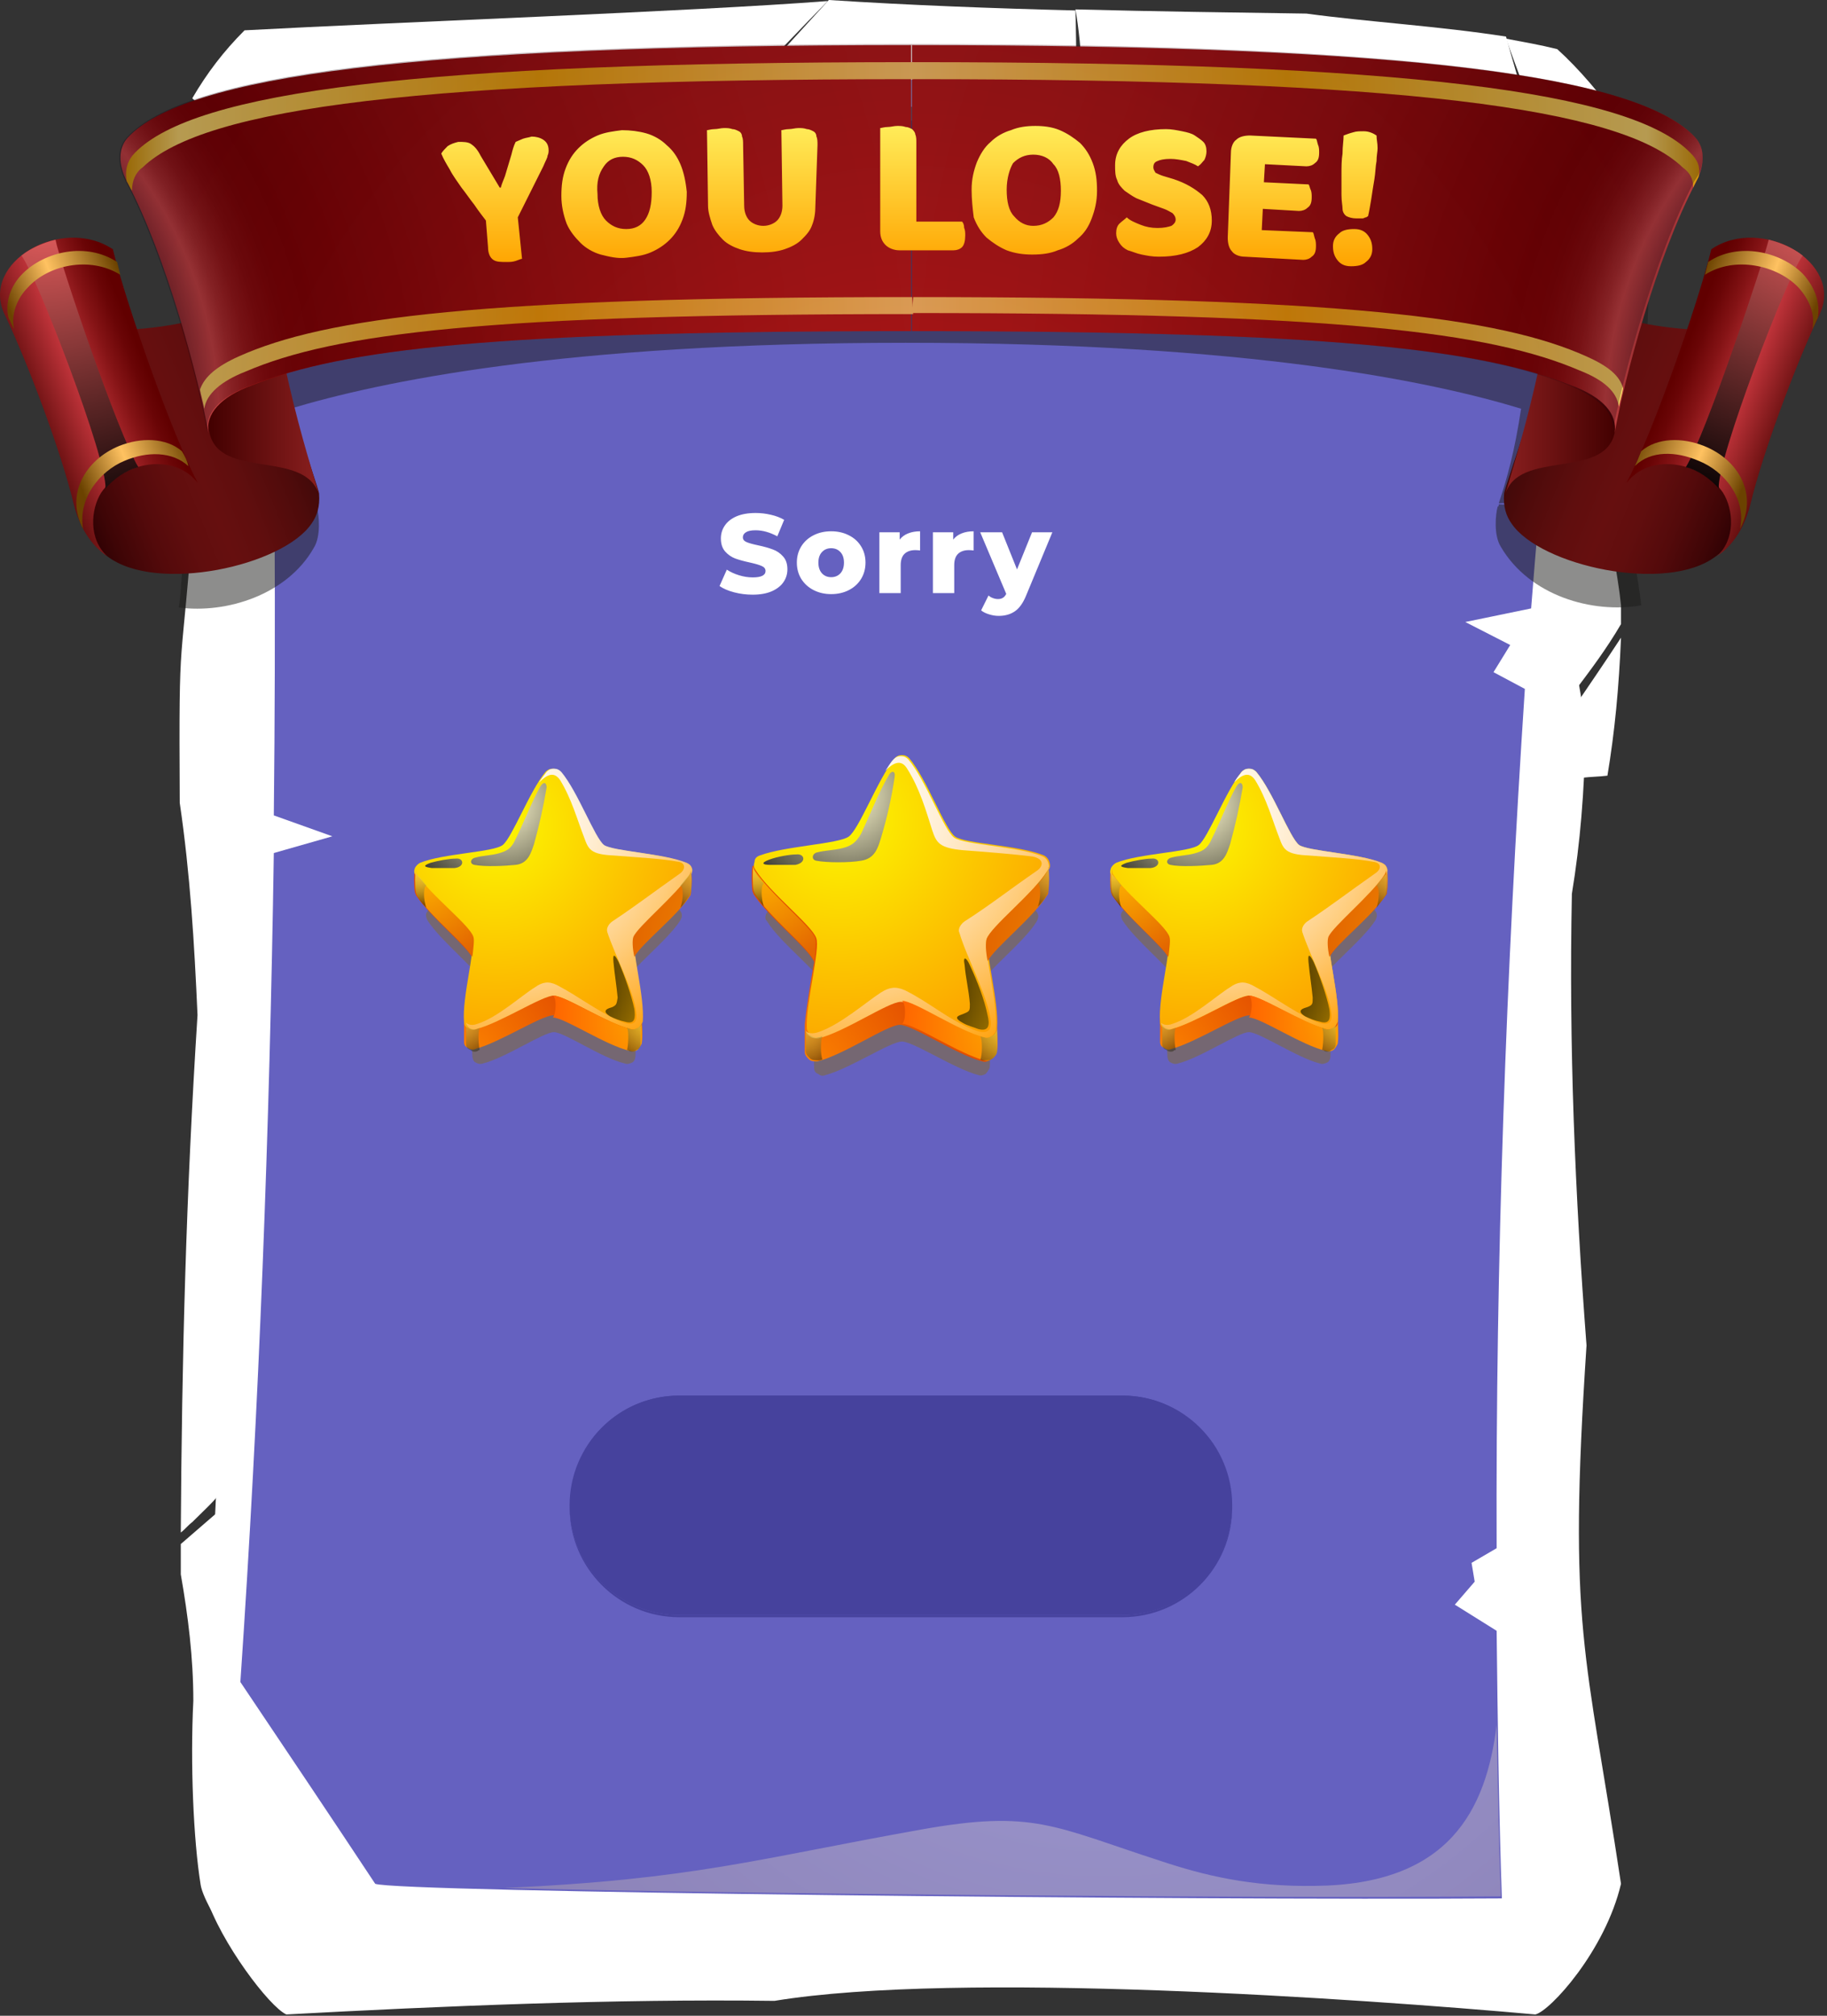 <svg width="456" height="503" viewBox="0 0 456 503" fill="none" xmlns="http://www.w3.org/2000/svg">
<rect x="0" y="0" width="456" height="503" fill="#333333" stroke="none"/>
<path fill-rule="evenodd" clip-rule="evenodd" d="M383.196 502.674C339.372 498.761 239.463 491.718 193.291 499.283C153.119 498.761 110.077 500.587 71.47 502.674C67.297 500.848 55.036 484.675 51.384 473.197C48.776 457.807 57.384 304.161 58.949 279.38C58.428 262.685 57.123 245.99 54.775 229.295C54.254 184.166 55.036 202.687 58.167 157.559C55.558 129.647 55.819 93.909 55.819 65.997C59.471 58.954 64.166 52.433 70.166 46.433C106.947 44.346 176.075 41.998 208.16 39.39C245.724 41.738 286.157 42.259 321.112 42.781C339.633 45.39 361.284 46.433 380.587 50.607C385.805 55.563 391.283 61.824 394.935 67.302C395.196 94.17 393.891 128.082 391.543 155.472C392.848 165.124 395.196 175.036 395.717 182.601C395.456 197.731 394.413 210.252 392.326 223.034C391.543 260.598 393.109 298.161 395.978 335.725C391.283 406.678 395.717 411.374 404.586 470.067C400.674 486.762 386.848 501.892 383.196 502.674Z" fill="white"/>
<path fill-rule="evenodd" clip-rule="evenodd" d="M119.99 87.648C133.293 71.997 147.119 58.954 161.205 48.781C161.727 47.737 163.814 45.389 166.683 42.259C178.422 29.216 204.508 2.348 206.595 0.261C172.683 2.87 99.903 5.478 61.036 7.565C55.818 12.782 51.645 18.26 47.993 24.521C53.992 30.26 61.036 37.303 67.818 44.868C68.34 45.65 69.122 46.172 69.644 46.955C84.774 63.91 99.382 81.91 106.164 89.996C112.164 97.039 113.99 94.692 119.99 87.648Z" fill="white"/>
<path fill-rule="evenodd" clip-rule="evenodd" d="M166.683 51.128C186.248 69.127 261.114 104.865 265.81 104.082C266.853 103.822 267.636 103.3 268.679 102.256C269.462 94.431 269.201 67.041 268.94 41.998C268.679 25.564 268.679 10.434 268.418 2.609C247.81 2.087 226.942 1.304 206.856 0L168.77 41.737L167.205 43.563C165.118 46.955 164.597 49.563 166.683 51.128Z" fill="white"/>
<path fill-rule="evenodd" clip-rule="evenodd" d="M271.287 42.259C272.07 65.215 272.331 91.3 272.331 107.213C285.635 131.212 296.591 156.515 305.982 182.862C308.59 190.426 310.155 191.209 317.981 192.253C323.981 193.035 333.633 193.557 343.284 194.079C351.11 194.6 359.197 195.383 365.457 195.905C369.37 196.165 372.761 194.6 375.37 191.731C381.37 184.427 387.108 178.166 392.847 172.688C393.108 172.427 393.369 171.906 393.63 171.645C396.76 167.471 400.934 161.993 404.586 155.732C404.586 154.167 404.586 152.602 404.586 151.037C403.803 143.211 401.456 132.516 400.151 122.342C400.934 112.691 401.717 101.996 402.238 91.04C401.195 85.822 400.412 80.866 399.63 75.649C389.978 55.041 382.152 31.825 375.892 9.13C359.197 6.521 341.458 5.478 326.068 3.391C308.068 3.13 288.504 2.869 268.418 2.348C269.983 10.956 270.766 25.825 271.287 42.259Z" fill="white"/>
<path fill-rule="evenodd" clip-rule="evenodd" d="M375.892 9.652C384.24 33.129 398.587 67.562 401.717 75.127C401.978 77.736 402.5 80.344 402.761 82.953C403.543 64.432 404.065 45.911 403.804 29.738C399.891 23.999 394.152 17.217 388.674 12.26C384.5 11.217 380.066 10.434 375.892 9.652Z" fill="white"/>
<path fill-rule="evenodd" clip-rule="evenodd" d="M305.46 196.166C295.808 164.602 284.591 139.821 272.592 115.3V115.561C248.071 98.605 234.506 94.692 211.29 81.127C193.291 70.693 179.205 63.65 165.118 53.998C161.988 51.65 154.945 56.346 152.336 58.433C138.511 70.171 125.989 83.736 114.512 99.388C94.947 167.471 88.165 233.208 63.383 297.118C63.123 317.204 62.862 337.29 62.601 357.376C62.34 367.811 66.775 374.332 70.166 379.028C73.557 395.462 88.165 456.502 93.643 488.849C113.729 488.849 133.293 489.371 152.858 490.153C175.292 481.806 198.769 470.067 213.638 458.068C220.942 456.242 239.463 453.633 248.071 450.503C253.549 448.677 254.593 447.112 256.158 441.634C265.288 410.331 277.287 380.071 291.113 350.333C292.156 299.205 296.852 245.99 305.46 196.166Z" fill="white"/>
<path fill-rule="evenodd" clip-rule="evenodd" d="M58.688 296.335C81.644 243.12 86.6 183.123 104.338 124.169C109.555 107.213 108.512 101.735 102.773 92.344C94.947 79.823 82.426 63.128 68.862 47.998C68.34 47.477 67.818 46.694 67.296 46.172C60.775 38.868 53.992 31.825 47.732 25.564C47.21 26.347 46.688 27.39 46.167 28.173C46.167 57.65 45.645 95.214 48.514 124.691C45.123 172.167 44.602 152.863 44.862 200.34C47.471 218.078 48.514 235.555 49.297 253.294C46.428 298.161 45.384 338.855 45.123 382.419C46.167 381.636 46.949 380.593 47.993 379.81C50.862 376.941 53.21 374.854 54.775 372.767C60.775 365.724 60.253 361.811 60.514 352.681C61.297 333.899 60.775 314.856 58.688 296.335Z" fill="white"/>
<path fill-rule="evenodd" clip-rule="evenodd" d="M93.383 488.849C85.035 458.328 75.905 408.765 67.558 380.853C66.775 378.245 65.471 376.68 64.688 375.375C61.819 370.68 58.689 373.549 55.819 375.897L54.776 376.941L45.124 385.288C45.124 387.897 45.124 390.505 45.124 392.853C46.95 403.287 48.254 413.722 48.254 424.417C47.472 439.807 48.254 459.111 50.08 470.328C50.602 473.719 55.297 481.806 59.471 486.24C60.515 487.544 61.819 488.327 62.602 488.849C73.036 488.849 83.209 488.588 93.383 488.849Z" fill="white"/>
<path fill-rule="evenodd" clip-rule="evenodd" d="M379.805 195.383C381.631 195.383 387.631 194.6 394.935 194.079C397.022 193.818 399.109 193.818 401.196 193.557C403.022 182.601 404.065 171.645 404.587 159.124C400.152 165.906 395.457 172.688 394.413 174.254C394.413 174.254 394.153 174.254 394.153 174.514C387.631 178.688 382.675 184.688 377.458 192.514C375.11 195.905 376.153 195.644 379.805 195.383Z" fill="white"/>
<path fill-rule="evenodd" clip-rule="evenodd" d="M336.502 433.807C322.677 411.895 308.851 386.592 298.156 360.245C294.504 351.376 292.939 353.202 290.07 359.723C277.027 388.679 265.81 418.416 256.941 449.719C255.636 454.937 255.115 472.936 254.332 487.544C294.504 489.631 339.111 489.37 380.066 488.848C377.457 479.979 352.936 446.589 336.502 433.807Z" fill="white"/>
<path fill-rule="evenodd" clip-rule="evenodd" d="M253.289 458.067C253.289 455.198 253.81 453.111 249.898 452.85C246.767 452.589 221.203 460.154 216.247 461.198C203.465 469.284 176.335 483.371 156.51 490.153C168.771 490.675 180.77 491.457 192.77 492.24C208.421 489.631 224.333 486.762 239.985 486.762C244.42 487.023 249.115 487.283 253.55 487.544C253.55 477.371 253.55 464.328 253.289 458.067Z" fill="white"/>
<path fill-rule="evenodd" clip-rule="evenodd" d="M310.157 25.042C290.332 19.564 143.729 17.477 66.515 20.608C66.776 30.52 67.037 40.433 67.298 50.346L94.949 53.476L67.558 58.693C68.602 106.691 68.863 154.95 68.341 203.469L82.949 208.687L68.341 212.86C67.298 281.727 64.689 350.854 59.994 419.721C71.211 436.416 82.427 453.111 93.644 470.067C98.34 472.154 295.81 474.24 374.85 473.719C374.067 451.546 373.806 429.112 373.545 406.939L363.111 400.417L368.067 394.679L367.285 389.983L373.545 386.331C373.284 314.595 375.893 243.12 380.588 171.906L372.763 167.732L376.936 160.95L365.72 155.211L382.154 151.82C384.501 122.343 387.11 92.865 390.24 63.649C363.372 50.606 336.764 37.824 310.157 25.042Z" fill="url(#paint0_linear_533_4409)"/>
<path d="M187.848 148.392C186.261 148.392 184.721 148.196 183.228 147.804C181.735 147.412 180.521 146.889 179.588 146.236L181.408 142.148C182.285 142.727 183.303 143.193 184.46 143.548C185.617 143.903 186.756 144.08 187.876 144.08C190.004 144.08 191.068 143.548 191.068 142.484C191.068 141.924 190.76 141.513 190.144 141.252C189.547 140.972 188.576 140.683 187.232 140.384C185.757 140.067 184.525 139.731 183.536 139.376C182.547 139.003 181.697 138.415 180.988 137.612C180.279 136.809 179.924 135.727 179.924 134.364C179.924 133.169 180.251 132.096 180.904 131.144C181.557 130.173 182.528 129.408 183.816 128.848C185.123 128.288 186.719 128.008 188.604 128.008C189.892 128.008 191.161 128.157 192.412 128.456C193.663 128.736 194.764 129.156 195.716 129.716L194.008 133.832C192.141 132.824 190.331 132.32 188.576 132.32C187.475 132.32 186.672 132.488 186.168 132.824C185.664 133.141 185.412 133.561 185.412 134.084C185.412 134.607 185.711 134.999 186.308 135.26C186.905 135.521 187.867 135.792 189.192 136.072C190.685 136.389 191.917 136.735 192.888 137.108C193.877 137.463 194.727 138.041 195.436 138.844C196.164 139.628 196.528 140.701 196.528 142.064C196.528 143.24 196.201 144.304 195.548 145.256C194.895 146.208 193.915 146.973 192.608 147.552C191.301 148.112 189.715 148.392 187.848 148.392ZM207.453 148.252C205.829 148.252 204.364 147.916 203.057 147.244C201.75 146.572 200.724 145.639 199.977 144.444C199.249 143.249 198.885 141.896 198.885 140.384C198.885 138.891 199.249 137.547 199.977 136.352C200.724 135.157 201.741 134.233 203.029 133.58C204.336 132.908 205.81 132.572 207.453 132.572C209.096 132.572 210.57 132.908 211.877 133.58C213.184 134.233 214.201 135.157 214.929 136.352C215.657 137.528 216.021 138.872 216.021 140.384C216.021 141.896 215.657 143.249 214.929 144.444C214.201 145.639 213.184 146.572 211.877 147.244C210.57 147.916 209.096 148.252 207.453 148.252ZM207.453 144.024C208.386 144.024 209.152 143.707 209.749 143.072C210.346 142.419 210.645 141.523 210.645 140.384C210.645 139.264 210.346 138.387 209.749 137.752C209.152 137.117 208.386 136.8 207.453 136.8C206.52 136.8 205.754 137.117 205.157 137.752C204.56 138.387 204.261 139.264 204.261 140.384C204.261 141.523 204.56 142.419 205.157 143.072C205.754 143.707 206.52 144.024 207.453 144.024ZM224.553 134.644C225.095 133.953 225.795 133.44 226.653 133.104C227.531 132.749 228.529 132.572 229.649 132.572V137.36C229.164 137.304 228.763 137.276 228.445 137.276C227.307 137.276 226.411 137.584 225.757 138.2C225.123 138.816 224.805 139.759 224.805 141.028V148H219.485V132.824H224.553V134.644ZM237.913 134.644C238.454 133.953 239.154 133.44 240.013 133.104C240.89 132.749 241.889 132.572 243.009 132.572V137.36C242.523 137.304 242.122 137.276 241.805 137.276C240.666 137.276 239.77 137.584 239.117 138.2C238.482 138.816 238.165 139.759 238.165 141.028V148H232.845V132.824H237.913V134.644ZM262.657 132.824L256.105 148.616C255.34 150.483 254.406 151.789 253.305 152.536C252.204 153.301 250.86 153.684 249.273 153.684C248.47 153.684 247.658 153.553 246.837 153.292C246.034 153.049 245.381 152.723 244.877 152.312L246.725 148.588C247.024 148.868 247.378 149.083 247.789 149.232C248.218 149.4 248.648 149.484 249.077 149.484C249.581 149.484 249.992 149.381 250.309 149.176C250.645 148.971 250.925 148.644 251.149 148.196L244.653 132.824H250.113L253.837 142.092L257.589 132.824H262.657Z" fill="white"/>
<path opacity="0.4" fill-rule="evenodd" clip-rule="evenodd" d="M328.157 470.589C361.546 470.328 370.937 451.807 373.546 430.417C373.807 444.764 374.068 458.85 374.589 473.197C314.331 473.719 185.989 472.676 125.73 471.11C172.946 469.024 189.119 463.806 230.074 456.502C257.986 451.546 262.942 455.72 289.549 464.328C300.506 467.98 312.244 470.85 328.157 470.589Z" fill="url(#paint1_radial_533_4409)"/>
<path opacity="0.35" fill-rule="evenodd" clip-rule="evenodd" d="M304.418 23.999C293.723 24.782 280.158 28.173 267.898 30.781C251.986 33.911 241.03 32.868 229.552 30.52C198.771 24.521 173.989 21.651 145.034 19.303C210.509 19.043 281.463 20.869 304.418 23.999Z" fill="url(#paint2_radial_533_4409)"/>
<path opacity="0.75" fill-rule="evenodd" clip-rule="evenodd" d="M155.989 265.38C156.51 265.641 157.293 265.38 157.815 265.12C158.336 264.859 158.597 264.076 158.597 263.554C159.119 257.816 155.728 246.86 156.771 244.251C157.554 241.642 166.684 234.599 169.814 229.643C170.075 229.121 170.336 228.599 170.075 227.817C169.814 227.295 169.553 226.773 168.771 226.513C163.553 224.426 152.076 223.904 149.728 222.339C147.641 220.774 143.467 209.818 139.815 205.644C139.294 205.122 138.772 204.861 138.25 204.861C137.728 204.861 136.946 205.122 136.685 205.644C133.033 210.079 129.12 220.774 126.772 222.339C124.686 223.904 112.947 224.426 107.73 226.513C107.208 226.773 106.686 227.295 106.425 227.817C106.165 228.339 106.425 229.121 106.686 229.643C109.817 234.599 118.686 241.642 119.729 244.251C120.512 246.86 117.381 257.816 117.903 263.554C117.903 264.076 118.164 264.859 118.686 265.12C119.208 265.38 119.729 265.641 120.512 265.38C125.99 264.076 135.642 257.555 138.25 257.555C140.859 257.555 150.25 264.076 155.989 265.38Z" fill="#7B6A58"/>
<path fill-rule="evenodd" clip-rule="evenodd" d="M137.989 196.774C137.206 196.774 136.685 197.035 136.163 197.557C132.25 202.252 128.337 215.556 125.468 215.817C118.685 216.339 106.947 216.86 103.556 216.86C103.295 217.904 103.295 221.295 103.556 222.599C103.556 222.86 103.816 223.121 103.816 223.382C107.208 228.599 116.859 236.425 117.903 239.033C117.12 242.946 115.816 250.511 115.816 253.642C115.816 255.728 115.816 257.815 115.816 259.902C115.816 260.685 116.077 261.206 116.859 261.467C117.381 261.989 118.164 261.989 118.685 261.728C124.685 260.163 135.119 253.381 137.989 253.381C140.858 253.381 151.293 260.424 157.292 261.728C158.075 261.989 158.597 261.728 159.118 261.467C159.64 260.946 159.901 260.424 160.162 259.902C160.423 257.815 160.162 255.728 160.162 253.642C159.901 250.511 158.857 242.946 158.075 239.033C158.857 236.164 168.77 228.599 172.161 223.382C172.422 223.121 172.422 222.86 172.422 222.599C172.683 221.295 172.683 217.904 172.422 216.86C168.77 216.6 157.292 216.339 150.51 215.817C147.641 215.556 143.989 202.513 139.815 197.557C139.293 197.035 138.771 196.774 137.989 196.774Z" fill="url(#paint3_radial_533_4409)"/>
<path fill-rule="evenodd" clip-rule="evenodd" d="M157.292 256.772C158.075 257.033 158.597 256.772 159.118 256.511C159.64 255.99 159.901 255.468 160.162 254.946C160.684 248.686 157.292 236.686 158.075 234.078C158.858 231.208 168.77 223.643 172.161 218.426C172.422 217.904 172.683 217.122 172.422 216.6C172.161 215.818 171.64 215.557 171.118 215.296C165.379 212.948 152.858 212.426 150.51 210.861C148.162 209.035 143.989 197.557 139.815 192.601C139.293 192.079 138.771 191.819 137.989 191.819C137.206 191.819 136.685 192.079 136.163 192.601C132.25 197.297 127.815 209.035 125.468 210.861C123.12 212.687 110.599 212.948 104.86 215.296C104.338 215.557 103.816 216.078 103.556 216.6C103.295 217.383 103.295 217.904 103.816 218.426C107.208 223.643 116.859 231.469 117.903 234.078C118.685 236.947 115.294 248.947 115.816 254.946C115.816 255.729 116.077 256.251 116.859 256.511C117.381 257.033 118.164 257.033 118.685 256.772C124.685 255.207 135.119 248.425 137.989 248.425C141.119 248.425 151.293 255.207 157.292 256.772Z" fill="url(#paint4_radial_533_4409)"/>
<path fill-rule="evenodd" clip-rule="evenodd" d="M169.814 217.904C162.771 222.861 159.119 225.73 152.858 229.904C152.075 230.426 151.293 231.469 151.554 232.512C153.38 238.251 158.336 247.381 158.858 253.12C159.119 256.511 156.249 255.468 154.423 254.685C148.684 252.077 144.511 248.686 139.033 245.816C136.946 244.773 135.381 245.034 133.555 246.338C130.163 248.425 124.164 253.903 119.207 255.468C117.903 255.99 116.86 255.729 116.338 255.207C116.338 255.729 116.86 256.251 117.12 256.511C117.642 257.033 118.425 257.033 118.946 256.772C124.946 255.207 135.381 248.425 138.25 248.425C141.119 248.425 151.554 255.468 157.553 256.772C158.336 257.033 158.858 256.772 159.38 256.511C159.901 255.99 160.162 255.468 160.423 254.946C160.945 248.686 157.554 236.686 158.336 234.078C159.119 231.208 169.031 223.643 172.422 218.426C172.683 217.904 172.944 217.122 172.683 216.6C172.422 215.818 171.901 215.557 171.379 215.296C165.64 212.948 153.119 212.426 150.771 210.861C148.423 209.035 144.25 197.557 140.076 192.601C139.554 192.079 139.033 191.819 138.25 191.819C137.467 191.819 136.946 192.079 136.424 192.601C135.902 193.384 135.12 194.166 134.598 195.21C136.424 193.384 138.25 192.34 139.815 194.688C142.685 199.383 143.989 204.34 145.815 209.035C146.858 211.905 147.38 213.209 153.119 213.47C159.64 213.992 165.118 214.252 169.292 215.035C171.118 215.296 171.118 216.861 169.814 217.904Z" fill="url(#paint5_radial_533_4409)"/>
<path fill-rule="evenodd" clip-rule="evenodd" d="M118.425 215.818C117.121 215.557 117.382 214.252 118.686 213.992C120.512 213.47 122.599 213.47 124.425 212.948C126.251 212.426 127.555 211.905 128.599 209.557C130.685 205.383 132.772 199.905 134.859 196.253C135.642 194.949 136.424 195.21 136.424 196.514C135.642 201.21 134.598 205.905 133.294 210.6C132.511 212.948 131.729 215.557 128.599 215.818C126.251 216.078 121.034 216.339 118.425 215.818ZM113.73 214.252C112.165 214.252 109.295 214.774 107.469 215.296C105.382 216.078 105.904 216.339 107.73 216.6C109.556 216.6 111.643 216.6 113.469 216.6C116.077 216.339 115.817 213.992 113.73 214.252Z" fill="url(#paint6_radial_533_4409)"/>
<path fill-rule="evenodd" clip-rule="evenodd" d="M152.857 251.294C152.075 251.555 149.727 252.077 152.335 253.642C153.379 254.164 154.683 254.685 155.987 254.946C158.596 255.729 158.596 253.903 158.335 251.816C157.553 248.164 155.987 243.729 154.422 240.077C153.64 238.512 152.857 237.469 153.118 240.077C153.379 242.947 153.901 246.077 154.161 248.947C153.901 250.512 153.901 250.773 152.857 251.294Z" fill="url(#paint7_radial_533_4409)"/>
<path fill-rule="evenodd" clip-rule="evenodd" d="M117.903 238.773C118.163 236.426 118.424 234.6 118.163 233.817C117.381 230.948 107.468 223.383 104.077 218.166C103.816 217.905 103.816 217.383 103.816 216.861C103.555 217.905 103.555 221.296 103.816 222.6C103.816 222.861 104.077 223.122 104.077 223.383C107.207 228.6 116.337 235.643 117.903 238.773Z" fill="url(#paint8_radial_533_4409)"/>
<path fill-rule="evenodd" clip-rule="evenodd" d="M172.161 218.165C168.77 223.382 159.118 231.208 158.075 233.817C157.814 234.599 157.814 236.425 158.336 238.773C159.901 235.643 169.031 228.599 172.161 223.643C172.422 223.382 172.422 223.121 172.422 222.86C172.683 221.556 172.683 218.165 172.422 217.122C172.422 217.382 172.422 217.643 172.161 218.165Z" fill="url(#paint9_radial_533_4409)"/>
<path fill-rule="evenodd" clip-rule="evenodd" d="M157.292 256.772C151.293 255.207 140.858 248.425 137.989 248.425C139.032 248.946 138.771 253.12 137.989 253.903C140.858 253.903 151.293 260.946 157.292 262.25C158.075 262.511 158.597 262.25 159.118 261.989C159.64 261.467 159.901 260.946 160.162 260.424C160.423 258.337 160.162 256.25 160.162 254.163C160.162 254.424 160.162 254.685 160.162 254.946C160.162 255.729 159.901 256.25 159.118 256.511C158.597 256.772 158.075 257.033 157.292 256.772Z" fill="url(#paint10_radial_533_4409)"/>
<path opacity="0.5" fill-rule="evenodd" clip-rule="evenodd" d="M119.729 261.989C119.468 261.206 119.207 257.293 119.729 256.511C119.468 256.511 119.207 256.772 118.946 256.772C118.164 257.033 117.642 256.772 117.12 256.511C116.599 256.25 116.338 255.728 116.338 255.207V254.946C116.338 254.685 116.338 254.424 116.338 254.163C116.338 256.25 116.338 258.337 116.338 260.424C116.338 261.206 116.599 261.728 117.381 261.989C117.903 262.511 118.686 262.511 119.207 262.25C119.207 262.25 119.468 261.989 119.729 261.989Z" fill="url(#paint11_radial_533_4409)"/>
<path opacity="0.5" fill-rule="evenodd" clip-rule="evenodd" d="M156.51 261.989C156.771 261.206 157.031 257.293 156.51 256.511C156.771 256.511 157.031 256.772 157.292 256.772C158.075 257.033 158.597 256.772 159.118 256.511C159.64 256.25 159.901 255.728 159.901 255.207V254.946C159.901 254.685 159.901 254.424 159.901 254.163C159.901 256.25 159.901 258.337 159.901 260.424C159.901 261.206 159.64 261.728 158.857 261.989C158.336 262.511 157.553 262.511 157.031 262.25C157.031 262.25 156.771 261.989 156.51 261.989Z" fill="url(#paint12_radial_533_4409)"/>
<path opacity="0.5" fill-rule="evenodd" clip-rule="evenodd" d="M106.425 226.513C105.642 224.687 105.642 221.035 106.425 221.035C105.642 219.992 104.86 218.948 104.077 218.166C103.816 217.905 103.816 217.383 103.816 216.861C103.555 217.905 103.555 221.296 103.816 222.6C103.816 222.861 104.077 223.122 104.077 223.383C104.599 224.426 105.381 225.47 106.425 226.513Z" fill="url(#paint13_radial_533_4409)"/>
<path opacity="0.5" fill-rule="evenodd" clip-rule="evenodd" d="M169.813 226.513C170.596 224.687 170.596 221.035 169.813 221.035C170.596 219.992 171.379 218.948 172.161 218.166C172.422 217.905 172.422 217.383 172.422 216.861C172.683 217.905 172.683 221.296 172.422 222.6C172.422 222.861 172.161 223.122 172.161 223.383C171.379 224.426 170.857 225.47 169.813 226.513Z" fill="url(#paint14_radial_533_4409)"/>
<path opacity="0.75" fill-rule="evenodd" clip-rule="evenodd" d="M244.157 268.25C244.939 268.511 245.461 268.25 245.983 267.989C246.505 267.467 246.765 266.946 247.026 266.424C247.548 260.424 244.157 248.425 244.939 245.555C245.722 242.686 255.635 235.121 258.765 229.904C259.026 229.382 259.287 228.6 259.026 228.078C258.765 227.295 258.243 227.034 257.721 226.774C251.983 224.426 239.722 223.904 237.375 222.339C235.027 220.513 230.853 209.035 226.94 204.34C226.418 203.818 225.897 203.557 225.114 203.557C224.332 203.557 223.81 203.818 223.288 204.34C219.375 209.035 215.202 220.774 212.854 222.339C210.506 224.165 198.246 224.426 192.507 226.774C191.985 227.034 191.463 227.556 191.203 228.078C190.942 228.86 190.942 229.382 191.463 229.904C194.594 235.121 204.506 242.686 205.289 245.555C206.072 248.425 202.68 260.163 203.202 266.424C203.202 267.207 203.463 267.728 204.246 267.989C204.767 268.511 205.55 268.511 206.072 268.25C212.071 266.685 222.245 259.903 225.114 259.903C227.984 259.903 238.157 266.685 244.157 268.25Z" fill="#7B6A58"/>
<path fill-rule="evenodd" clip-rule="evenodd" d="M224.854 194.427C224.072 194.427 223.55 194.688 223.028 195.21C218.854 200.427 214.681 214.513 211.55 214.774C204.246 215.557 191.725 215.817 187.812 216.078C187.551 217.383 187.551 220.774 187.812 222.339C187.812 222.6 188.073 222.861 188.073 223.121C191.725 228.86 202.16 236.947 203.203 240.077C202.42 244.251 201.116 252.338 200.855 255.729C200.855 257.816 200.855 260.424 200.855 262.511C200.855 263.294 201.377 263.815 201.899 264.337C202.42 264.859 203.203 264.859 203.986 264.859C210.507 263.294 221.463 255.729 224.593 255.729C227.724 255.729 238.941 263.294 245.201 264.859C245.984 265.12 246.505 264.859 247.288 264.337C247.81 263.815 248.331 263.294 248.331 262.511C248.592 260.424 248.331 257.816 248.331 255.729C248.071 252.338 246.766 243.99 245.984 240.077C247.027 237.208 257.462 228.86 261.114 223.121C261.374 222.861 261.374 222.6 261.374 222.339C261.635 220.774 261.635 217.383 261.374 216.078C257.462 215.817 245.201 215.557 237.636 214.774C234.506 214.513 230.593 200.427 226.159 195.21C226.419 194.688 225.637 194.427 224.854 194.427Z" fill="url(#paint15_radial_533_4409)"/>
<path fill-rule="evenodd" clip-rule="evenodd" d="M245.723 258.859C246.506 259.12 247.028 258.859 247.81 258.337C248.332 257.815 248.854 257.294 248.854 256.511C249.375 249.99 245.723 236.947 246.506 234.077C247.549 231.208 257.984 222.86 261.636 217.121C262.157 216.6 262.157 215.817 261.896 215.035C261.636 214.252 261.114 213.73 260.592 213.469C254.332 210.861 241.028 210.6 238.419 208.774C235.811 206.948 231.376 194.427 226.941 189.21C226.42 188.688 225.898 188.427 225.115 188.427C224.333 188.427 223.811 188.688 223.289 189.21C219.116 194.427 214.42 206.948 211.812 208.774C209.203 210.6 195.899 211.122 189.639 213.469C188.856 213.73 188.334 214.252 188.334 215.035C188.074 215.817 188.074 216.339 188.595 217.121C192.247 222.86 202.682 230.947 203.725 234.077C204.769 236.947 201.116 249.99 201.377 256.511C201.377 257.294 201.899 257.815 202.421 258.337C202.943 258.859 203.725 258.859 204.508 258.859C211.029 257.294 221.985 249.729 225.115 249.729C228.246 249.729 239.202 257.294 245.723 258.859Z" fill="url(#paint16_radial_533_4409)"/>
<path fill-rule="evenodd" clip-rule="evenodd" d="M259.026 217.122C251.461 222.339 247.288 225.73 240.766 229.904C239.984 230.426 238.94 231.73 239.462 232.773C241.288 239.034 246.766 248.946 247.288 254.946C247.548 258.598 244.418 257.555 242.592 256.772C236.332 254.164 232.158 250.251 225.897 247.12C223.55 246.077 221.984 246.338 219.898 247.642C216.245 249.99 209.724 255.729 204.246 257.555C202.681 258.077 201.637 257.816 201.116 257.294C201.377 257.816 201.637 258.337 202.159 258.598C202.681 259.12 203.463 259.12 204.246 259.12C210.767 257.555 221.724 249.99 224.854 249.99C227.984 249.99 239.201 257.555 245.462 259.12C246.244 259.381 246.766 259.12 247.548 258.598C248.07 258.077 248.592 257.555 248.592 256.772C249.114 250.251 245.462 237.208 246.244 234.338C247.288 231.469 257.722 223.122 261.374 217.383C261.896 216.861 261.896 216.078 261.635 215.296C261.374 214.513 260.852 213.991 260.331 213.731C254.07 211.122 240.766 210.861 238.158 209.035C235.549 207.209 231.114 194.688 226.68 189.471C226.158 188.949 225.636 188.688 224.854 188.688C224.071 188.688 223.55 188.949 223.028 189.471C222.245 190.253 221.724 191.297 220.941 192.34C222.767 190.514 224.854 189.21 226.419 191.819C229.549 196.775 231.114 202.253 232.68 207.209C233.723 210.339 234.506 211.644 240.505 212.165C247.548 212.687 253.548 213.209 257.722 213.731C260.331 214.252 260.591 215.817 259.026 217.122Z" fill="url(#paint17_radial_533_4409)"/>
<path fill-rule="evenodd" clip-rule="evenodd" d="M203.724 214.774C202.42 214.513 202.681 212.948 203.985 212.687C206.072 212.165 208.159 212.165 210.246 211.644C212.333 211.122 213.637 210.339 214.941 207.992C217.028 203.557 219.376 197.557 221.724 193.644C222.506 192.079 223.55 192.34 223.289 193.905C222.506 199.122 221.463 203.818 219.898 209.035C219.115 211.644 218.332 214.252 214.941 214.774C212.072 215.296 206.333 215.296 203.724 214.774ZM198.768 213.209C197.203 213.209 194.073 213.73 191.986 214.513C189.899 215.296 190.16 215.817 192.247 215.817C194.333 215.817 196.42 215.817 198.507 215.817C201.377 215.296 200.855 212.948 198.768 213.209Z" fill="url(#paint18_radial_533_4409)"/>
<path fill-rule="evenodd" clip-rule="evenodd" d="M240.767 252.859C239.724 253.381 237.376 253.642 240.245 255.207C241.55 255.989 242.854 256.25 244.158 256.772C247.028 257.554 247.028 255.468 246.506 253.381C245.723 249.468 243.897 244.772 242.071 240.86C241.289 239.034 240.245 238.251 240.767 240.86C241.028 243.99 241.811 247.12 242.071 250.511C242.071 252.076 242.071 252.337 240.767 252.859Z" fill="url(#paint19_radial_533_4409)"/>
<path fill-rule="evenodd" clip-rule="evenodd" d="M203.203 239.556C203.464 237.208 203.725 235.121 203.464 234.077C202.421 231.208 191.986 222.861 188.334 217.122C188.074 216.6 188.074 216.339 188.074 215.817C187.813 217.122 187.813 220.513 188.074 222.078C188.074 222.339 188.334 222.6 188.334 222.861C191.726 228.599 201.377 236.164 203.203 239.556Z" fill="url(#paint20_radial_533_4409)"/>
<path fill-rule="evenodd" clip-rule="evenodd" d="M261.374 217.383C257.722 223.121 247.288 231.208 246.244 234.338C245.983 235.382 245.983 237.208 246.505 239.816C248.331 236.425 257.983 228.86 261.374 223.382C261.635 223.121 261.635 222.861 261.635 222.6C261.896 221.035 261.896 217.643 261.635 216.339C261.896 216.6 261.635 216.861 261.374 217.383Z" fill="url(#paint21_radial_533_4409)"/>
<path fill-rule="evenodd" clip-rule="evenodd" d="M245.723 258.859C239.202 257.294 228.246 249.729 225.115 249.729C226.159 250.251 226.159 254.946 225.115 255.468C228.246 255.468 239.462 263.033 245.723 264.598C246.506 264.859 247.027 264.598 247.81 264.076C248.332 263.554 248.853 263.033 248.853 262.25C249.114 260.163 248.853 257.816 248.853 255.729C248.853 255.99 248.853 256.25 248.853 256.511C248.853 257.294 248.332 257.816 247.81 258.337C247.027 258.859 246.245 259.12 245.723 258.859Z" fill="url(#paint22_radial_533_4409)"/>
<path opacity="0.5" fill-rule="evenodd" clip-rule="evenodd" d="M205.289 264.337C204.768 263.555 204.768 259.12 205.289 258.598C205.029 258.598 204.768 258.859 204.246 258.859C203.463 259.12 202.942 258.859 202.159 258.337C201.637 258.076 201.377 257.555 201.116 257.033C201.116 256.772 201.116 256.772 201.116 256.511C201.116 256.25 201.116 255.99 201.116 255.729C201.116 257.816 201.116 260.163 201.116 262.25C201.116 263.033 201.637 263.555 202.159 264.076C202.681 264.598 203.463 264.598 204.246 264.598C204.507 264.598 204.768 264.598 205.289 264.337Z" fill="url(#paint23_radial_533_4409)"/>
<path opacity="0.5" fill-rule="evenodd" clip-rule="evenodd" d="M244.679 264.337C245.201 263.555 245.201 259.12 244.679 258.598C244.94 258.598 245.201 258.859 245.723 258.859C246.505 259.12 247.027 258.859 247.81 258.337C248.331 258.076 248.592 257.555 248.853 257.033C248.853 256.772 248.853 256.772 248.853 256.511C248.853 256.25 248.853 255.99 248.853 255.729C248.853 257.816 248.853 260.163 248.853 262.25C248.853 263.033 248.331 263.555 247.81 264.076C247.288 264.598 246.505 264.598 245.723 264.598C245.201 264.598 244.94 264.598 244.679 264.337Z" fill="url(#paint24_radial_533_4409)"/>
<path opacity="0.5" fill-rule="evenodd" clip-rule="evenodd" d="M190.682 226.252C189.9 224.426 189.9 220.513 190.682 220.513C189.639 219.47 188.856 218.426 188.334 217.383C188.074 216.861 188.074 216.6 188.074 216.078C187.813 217.383 187.813 220.774 188.074 222.339C188.074 222.6 188.334 222.861 188.334 223.122C189.117 224.165 189.9 225.208 190.682 226.252Z" fill="url(#paint25_radial_533_4409)"/>
<path opacity="0.5" fill-rule="evenodd" clip-rule="evenodd" d="M259.026 226.252C259.809 224.426 259.809 220.513 259.026 220.513C260.07 219.47 260.852 218.426 261.374 217.383C261.635 216.861 261.635 216.6 261.635 216.078C261.896 217.383 261.896 220.774 261.635 222.339C261.635 222.6 261.374 222.861 261.374 223.122C260.852 224.165 260.07 225.208 259.026 226.252Z" fill="url(#paint26_radial_533_4409)"/>
<path opacity="0.75" fill-rule="evenodd" clip-rule="evenodd" d="M329.46 265.38C329.981 265.641 330.764 265.38 331.286 265.12C331.807 264.859 332.068 264.076 332.068 263.554C332.59 257.816 329.199 246.86 330.242 244.251C331.025 241.642 340.155 234.599 343.285 229.643C343.546 229.121 343.807 228.599 343.546 227.817C343.285 227.295 343.024 226.773 342.242 226.513C337.025 224.426 325.547 223.904 323.199 222.339C321.112 220.774 316.938 209.818 313.286 205.644C312.765 205.122 312.243 204.861 311.721 204.861C311.2 204.861 310.417 205.122 310.156 205.644C306.504 210.079 302.591 220.774 300.244 222.339C298.157 223.904 286.418 224.426 281.201 226.513C280.679 226.773 280.157 227.295 279.897 227.817C279.636 228.339 279.897 229.121 280.157 229.643C283.288 234.599 292.157 241.642 293.2 244.251C293.983 246.86 290.853 257.816 291.374 263.554C291.374 264.076 291.635 264.859 292.157 265.12C292.679 265.38 293.2 265.641 293.983 265.38C299.461 264.076 309.113 257.555 311.721 257.555C314.33 257.555 323.982 264.076 329.46 265.38Z" fill="#7B6A58"/>
<path fill-rule="evenodd" clip-rule="evenodd" d="M311.721 196.774C310.938 196.774 310.416 197.035 309.895 197.557C305.982 202.252 302.069 215.556 299.2 215.817C292.417 216.339 280.679 216.86 277.287 216.86C277.027 217.904 277.027 221.295 277.287 222.599C277.287 222.86 277.548 223.121 277.548 223.382C280.939 228.599 290.591 236.425 291.635 239.033C290.852 242.946 289.548 250.511 289.548 253.642C289.548 255.728 289.548 257.815 289.548 259.902C289.548 260.685 289.809 261.206 290.591 261.467C291.113 261.989 291.895 261.989 292.417 261.728C298.417 260.163 308.851 253.381 311.721 253.381C314.59 253.381 325.025 260.424 331.024 261.728C331.807 261.989 332.329 261.728 332.85 261.467C333.372 260.946 333.633 260.424 333.894 259.902C334.155 257.815 333.894 255.728 333.894 253.642C333.633 250.511 332.589 242.946 331.807 239.033C332.589 236.164 342.502 228.599 345.893 223.382C346.154 223.121 346.154 222.86 346.154 222.599C346.415 221.295 346.415 217.904 346.154 216.86C342.502 216.6 331.024 216.339 324.242 215.817C321.373 215.556 317.72 202.513 313.547 197.557C313.025 197.035 312.503 196.774 311.721 196.774Z" fill="url(#paint27_radial_533_4409)"/>
<path fill-rule="evenodd" clip-rule="evenodd" d="M331.024 256.772C331.806 257.033 332.328 256.772 332.85 256.511C333.372 255.99 333.632 255.468 333.893 254.946C334.415 248.686 331.024 236.686 331.806 234.078C332.589 231.208 342.502 223.643 345.893 218.426C346.154 217.904 346.415 217.122 346.154 216.6C345.893 215.818 345.371 215.557 344.849 215.296C339.11 212.948 326.589 212.426 324.242 210.861C321.894 209.035 317.72 197.557 313.546 192.601C313.025 192.079 312.503 191.819 311.72 191.819C310.938 191.819 310.416 192.079 309.894 192.601C305.982 197.297 301.547 209.035 299.199 210.861C296.851 212.687 284.33 212.948 278.591 215.296C278.07 215.557 277.548 216.078 277.287 216.6C277.026 217.383 277.026 217.904 277.548 218.426C280.939 223.643 290.591 231.469 291.634 234.078C292.417 236.947 289.026 248.947 289.547 254.946C289.547 255.729 289.808 256.251 290.591 256.511C291.113 257.033 291.895 257.033 292.417 256.772C298.417 255.207 308.851 248.425 311.72 248.425C314.59 248.425 325.024 255.207 331.024 256.772Z" fill="url(#paint28_radial_533_4409)"/>
<path fill-rule="evenodd" clip-rule="evenodd" d="M343.285 217.904C336.241 222.861 332.589 225.73 326.329 229.904C325.546 230.426 324.764 231.469 325.024 232.512C326.85 238.251 331.807 247.381 332.329 253.12C332.589 256.511 329.72 255.468 327.894 254.685C322.155 252.077 317.981 248.686 312.503 245.816C310.416 244.773 308.851 245.034 307.025 246.338C303.634 248.425 297.634 253.903 292.678 255.468C291.374 255.99 290.33 255.729 289.809 255.207C289.809 255.729 290.33 256.251 290.591 256.511C291.113 257.033 291.895 257.033 292.417 256.772C298.417 255.207 308.851 248.425 311.721 248.425C314.59 248.425 325.024 255.468 331.024 256.772C331.807 257.033 332.328 256.772 332.85 256.511C333.372 255.99 333.633 255.468 333.894 254.946C334.415 248.686 331.024 236.686 331.807 234.078C332.589 231.208 342.502 223.643 345.893 218.426C346.154 217.904 346.415 217.122 346.154 216.6C345.893 215.818 345.371 215.557 344.85 215.296C339.111 212.948 326.59 212.426 324.242 210.861C321.894 209.035 317.72 197.557 313.547 192.601C313.025 192.079 312.503 191.819 311.721 191.819C310.938 191.819 310.416 192.079 309.895 192.601C309.373 193.384 308.59 194.166 308.069 195.21C309.895 193.384 311.721 192.34 313.286 194.688C316.155 199.383 317.46 204.34 319.286 209.035C320.329 211.905 320.851 213.209 326.59 213.47C333.111 213.992 338.589 214.252 342.763 215.035C344.85 215.296 344.85 216.861 343.285 217.904Z" fill="url(#paint29_radial_533_4409)"/>
<path fill-rule="evenodd" clip-rule="evenodd" d="M292.157 215.818C290.853 215.557 291.114 214.252 292.418 213.992C294.244 213.47 296.331 213.47 298.157 212.948C299.983 212.426 301.287 211.905 302.331 209.557C304.417 205.383 306.504 199.905 308.591 196.253C309.374 194.949 310.156 195.21 310.156 196.514C309.374 201.21 308.33 205.905 307.026 210.6C306.243 212.948 305.461 215.557 302.331 215.818C299.722 216.078 294.505 216.339 292.157 215.818ZM287.462 214.252C285.896 214.252 283.027 214.774 281.201 215.296C279.114 216.078 279.636 216.339 281.462 216.6C283.288 216.6 285.375 216.6 287.201 216.6C289.809 216.339 289.548 213.992 287.462 214.252Z" fill="url(#paint30_radial_533_4409)"/>
<path fill-rule="evenodd" clip-rule="evenodd" d="M326.329 251.294C325.547 251.555 323.199 252.077 325.808 253.642C326.851 254.164 328.155 254.685 329.46 254.946C332.068 255.729 332.068 253.903 331.807 251.816C331.025 248.164 329.46 243.729 327.894 240.077C327.112 238.512 326.329 237.469 326.59 240.077C326.851 242.947 327.373 246.077 327.634 248.947C327.634 250.512 327.634 250.773 326.329 251.294Z" fill="url(#paint31_radial_533_4409)"/>
<path fill-rule="evenodd" clip-rule="evenodd" d="M291.635 238.773C291.896 236.426 292.157 234.6 291.896 233.817C291.113 230.948 281.201 223.383 277.81 218.166C277.549 217.905 277.549 217.383 277.549 216.861C277.288 217.905 277.288 221.296 277.549 222.6C277.549 222.861 277.81 223.122 277.81 223.383C280.94 228.6 289.809 235.643 291.635 238.773Z" fill="url(#paint32_radial_533_4409)"/>
<path fill-rule="evenodd" clip-rule="evenodd" d="M345.632 218.165C342.241 223.382 332.589 231.208 331.546 233.817C331.285 234.599 331.285 236.425 331.807 238.773C333.372 235.643 342.502 228.599 345.632 223.643C345.893 223.382 345.893 223.121 345.893 222.86C346.154 221.556 346.154 218.165 345.893 217.122C345.893 217.382 345.893 217.643 345.632 218.165Z" fill="url(#paint33_radial_533_4409)"/>
<path fill-rule="evenodd" clip-rule="evenodd" d="M331.024 256.772C325.024 255.207 314.59 248.425 311.72 248.425C312.764 248.946 312.503 253.12 311.72 253.903C314.59 253.903 325.024 260.946 331.024 262.25C331.806 262.511 332.328 262.25 332.85 261.989C333.371 261.467 333.632 260.946 333.893 260.424C334.154 258.337 333.893 256.25 333.893 254.163C333.893 254.424 333.893 254.685 333.893 254.946C333.893 255.729 333.632 256.25 332.85 256.511C332.328 256.772 331.545 257.033 331.024 256.772Z" fill="url(#paint34_radial_533_4409)"/>
<path opacity="0.5" fill-rule="evenodd" clip-rule="evenodd" d="M293.461 261.989C293.2 261.206 292.939 257.293 293.461 256.511C293.2 256.511 292.939 256.772 292.678 256.772C291.895 257.033 291.374 256.772 290.852 256.511C290.33 256.25 290.069 255.728 290.069 255.207V254.946C290.069 254.685 290.069 254.424 290.069 254.163C290.069 256.25 290.069 258.337 290.069 260.424C290.069 261.206 290.33 261.728 291.113 261.989C291.634 262.511 292.417 262.511 292.939 262.25C292.678 262.25 293.2 261.989 293.461 261.989Z" fill="url(#paint35_radial_533_4409)"/>
<path opacity="0.5" fill-rule="evenodd" clip-rule="evenodd" d="M329.98 261.989C330.241 261.206 330.502 257.293 329.98 256.511C330.241 256.511 330.502 256.772 330.763 256.772C331.546 257.033 332.067 256.772 332.589 256.511C333.111 256.25 333.372 255.728 333.372 255.207V254.946C333.372 254.685 333.372 254.424 333.372 254.163C333.372 256.25 333.372 258.337 333.372 260.424C333.372 261.206 333.111 261.728 332.328 261.989C331.806 262.511 331.024 262.511 330.502 262.25C330.763 262.25 330.241 261.989 329.98 261.989Z" fill="url(#paint36_radial_533_4409)"/>
<path opacity="0.5" fill-rule="evenodd" clip-rule="evenodd" d="M279.896 226.513C279.113 224.687 279.113 221.035 279.896 221.035C279.113 219.992 278.331 218.948 277.548 218.166C277.287 217.905 277.287 217.383 277.287 216.861C277.027 217.905 277.027 221.296 277.287 222.6C277.287 222.861 277.548 223.122 277.548 223.383C278.331 224.426 279.113 225.47 279.896 226.513Z" fill="url(#paint37_radial_533_4409)"/>
<path opacity="0.5" fill-rule="evenodd" clip-rule="evenodd" d="M343.545 226.513C344.328 224.687 344.328 221.035 343.545 221.035C344.328 219.992 345.111 218.948 345.893 218.166C346.154 217.905 346.154 217.383 346.154 216.861C346.415 217.905 346.415 221.296 346.154 222.6C346.154 222.861 345.893 223.122 345.893 223.383C345.111 224.426 344.328 225.47 343.545 226.513Z" fill="url(#paint38_radial_533_4409)"/>
<path fill-rule="evenodd" clip-rule="evenodd" d="M280.157 403.026H169.553C154.423 403.026 142.163 390.766 142.163 375.636C142.163 360.506 154.423 348.246 169.553 348.246C212.746 348.246 236.963 348.246 280.157 348.246C295.286 348.246 307.547 360.506 307.547 375.636C307.547 390.766 295.286 403.026 280.157 403.026Z" fill="#46429D"/>
<path fill-rule="evenodd" clip-rule="evenodd" d="M168.249 350.594H281.722C290.852 350.594 298.939 355.028 303.895 362.072C299.2 353.985 290.33 348.246 280.157 348.246H169.553C159.38 348.246 150.51 353.724 145.815 362.072C151.032 355.028 159.119 350.594 168.249 350.594Z" fill="#46429D"/>
<path fill-rule="evenodd" clip-rule="evenodd" d="M280.157 403.027H169.553C154.684 403.027 142.423 391.027 142.163 375.897V376.158C142.163 391.288 154.423 403.548 169.553 403.548H280.157C295.286 403.548 307.547 391.288 307.547 376.158V375.897C307.286 390.766 295.026 403.027 280.157 403.027Z" fill="#46429D"/>
<path opacity="0.5" fill-rule="evenodd" clip-rule="evenodd" d="M374.075 125.595C385.216 125.329 396.357 125.064 407.498 124.799C409.355 118.167 410.682 96.415 411.477 74.133C410.416 78.642 408.294 85.539 405.907 92.702C402.458 92.436 399.01 91.906 395.561 91.375C399.01 79.969 403.254 67.767 408.294 58.217C410.416 54.503 410.151 50.524 408.029 48.137C394.766 33.813 341.978 26.65 226.587 26.65C111.197 26.65 58.409 33.813 45.145 48.137C43.023 50.524 42.758 54.238 44.88 58.217C49.92 67.501 54.164 79.969 57.613 91.375C54.164 92.171 50.716 92.436 47.268 92.702C45.941 88.723 44.615 84.744 43.554 81.295C44.88 99.864 46.472 115.249 48.329 118.963L50.981 122.146C48.329 122.146 46.472 134.348 45.411 143.102C45.145 147.081 44.88 150.264 44.615 151.591C56.552 153.182 71.672 148.407 78.304 136.736C80.16 133.818 79.63 128.512 79.1 126.656C77.243 120.024 75.121 113.127 72.468 101.986C94.485 95.354 140.111 85.539 226.057 85.539C312.003 85.539 357.894 95.354 379.646 101.986C378.054 112.596 376.197 119.228 374.075 125.595Z" fill="#1D1D1B"/>
<path opacity="0.5" fill-rule="evenodd" clip-rule="evenodd" d="M406.172 131.695C404.315 129.573 385.481 126.125 374.075 125.86C374.075 126.125 374.075 126.39 373.81 126.39C373.279 128.247 372.749 133.552 374.606 136.47C381.768 148.672 397.418 153.182 409.621 151.06C409.621 149.734 407.498 135.94 406.172 131.695Z" fill="#1D1D1B"/>
<path fill-rule="evenodd" clip-rule="evenodd" d="M26.843 138.858C39.045 148.142 70.612 141.245 77.774 130.634C79.1 128.778 79.896 126.39 79.631 123.207C79.896 122.411 64.511 79.703 63.45 69.093C62.388 81.56 27.108 83.948 18.354 81.56C15.171 94.558 15.967 131.43 26.843 138.858Z" fill="url(#paint39_linear_533_4409)"/>
<path fill-rule="evenodd" clip-rule="evenodd" d="M52.307 108.087C49.92 97.211 59.734 90.845 70.876 90.314C74.324 106.23 76.977 114.188 79.629 123.472C76.181 112.066 54.96 119.759 52.307 108.087Z" fill="url(#paint40_linear_533_4409)"/>
<path fill-rule="evenodd" clip-rule="evenodd" d="M28.168 62.196C31.617 76.255 43.023 108.618 49.39 120.555C43.289 112.597 30.291 115.515 25.25 122.942C22.598 127.186 22.067 134.614 26.842 138.858C25.25 137.797 20.476 134.349 18.354 125.595C15.436 113.393 7.212 91.11 1.111 78.377C-4.99 65.379 15.436 53.708 28.168 62.196Z" fill="url(#paint41_linear_533_4409)"/>
<path fill-rule="evenodd" clip-rule="evenodd" d="M13.845 59.809C10.661 60.604 7.743 61.931 5.356 63.788C9.07 68.562 26.843 114.719 26.312 121.881C28.434 119.493 31.352 117.371 34.535 116.575C29.495 108.352 14.905 65.379 13.845 59.809Z" fill="url(#paint42_radial_533_4409)"/>
<path fill-rule="evenodd" clip-rule="evenodd" d="M30.026 68.563C29.761 67.502 29.495 66.441 29.23 65.38C21.538 60.34 11.192 62.727 5.622 68.298C2.704 71.216 1.112 75.46 2.173 79.439C2.704 80.234 2.969 81.296 3.499 82.091C2.704 78.378 4.295 74.399 6.948 71.746C11.988 66.175 22.333 63.788 30.026 68.563ZM45.411 112.597C41.432 109.148 35.066 109.148 29.761 111.271C21.272 114.719 16.232 123.473 20.742 131.961C19.415 124.534 24.721 117.637 31.087 114.984C36.658 112.597 43.024 112.597 47.003 116.311C46.738 114.984 46.207 113.923 45.411 112.597Z" fill="url(#paint43_linear_533_4409)"/>
<path fill-rule="evenodd" clip-rule="evenodd" d="M428.19 138.858C415.988 148.142 384.421 141.245 377.259 130.634C375.932 128.778 375.137 126.39 375.402 123.207C375.137 122.411 390.522 79.703 391.583 69.093C392.644 81.56 427.924 83.948 436.678 81.56C439.861 94.558 439.331 131.43 428.19 138.858Z" fill="url(#paint44_linear_533_4409)"/>
<path fill-rule="evenodd" clip-rule="evenodd" d="M402.99 108.087C405.377 97.211 395.562 90.845 384.421 90.314C380.973 106.23 378.32 114.188 375.667 123.472C378.851 112.066 400.337 119.759 402.99 108.087Z" fill="url(#paint45_linear_533_4409)"/>
<path fill-rule="evenodd" clip-rule="evenodd" d="M427.128 62.196C423.68 76.255 412.274 108.618 405.907 120.555C412.008 112.597 425.006 115.515 430.046 122.942C432.699 127.186 433.23 134.614 428.455 138.858C430.046 137.797 434.821 134.349 436.943 125.595C439.861 113.393 448.084 91.11 454.186 78.377C460.287 65.379 439.596 53.708 427.128 62.196Z" fill="url(#paint46_linear_533_4409)"/>
<path fill-rule="evenodd" clip-rule="evenodd" d="M441.453 59.809C444.637 60.604 447.555 61.931 449.942 63.788C446.228 68.562 428.455 114.719 428.986 121.881C426.864 119.493 423.946 117.371 420.763 116.575C425.803 108.352 440.127 65.379 441.453 59.809Z" fill="url(#paint47_radial_533_4409)"/>
<path fill-rule="evenodd" clip-rule="evenodd" d="M449.941 68.298C444.37 62.727 433.76 60.34 426.332 65.38C426.067 66.441 425.802 67.502 425.536 68.563C432.964 63.788 443.574 66.175 448.88 71.746C451.532 74.664 453.124 78.378 452.328 82.091C452.859 81.296 453.124 80.234 453.655 79.439C454.45 75.46 452.859 71.481 449.941 68.298ZM425.271 111.271C419.966 109.148 413.599 109.148 409.62 112.597C409.09 113.923 408.559 115.25 408.029 116.311C412.008 112.332 418.374 112.597 423.945 114.984C430.576 117.637 435.882 124.534 434.29 131.961C438.8 123.473 434.025 114.719 425.271 111.271Z" fill="url(#paint48_linear_533_4409)"/>
<path fill-rule="evenodd" clip-rule="evenodd" d="M31.883 34.343C29.495 36.996 29.495 40.975 31.617 45.219C41.698 64.319 49.656 94.824 52.043 108.087C51.247 103.313 54.961 99.068 62.919 96.15C85.732 87.131 122.869 82.622 227.384 82.622V11.265C103.239 11.265 46.207 18.958 31.883 34.343Z" fill="url(#paint49_radial_533_4409)"/>
<path fill-rule="evenodd" clip-rule="evenodd" d="M423.15 34.343C425.538 36.996 425.538 40.975 423.416 45.219C413.335 64.319 405.377 94.824 402.99 108.087C403.786 103.313 400.072 99.068 392.114 96.15C369.301 87.131 332.164 82.622 227.649 82.622V11.265C352.059 11.265 409.091 18.958 423.15 34.343Z" fill="url(#paint50_radial_533_4409)"/>
<path fill-rule="evenodd" clip-rule="evenodd" d="M227.649 74.134C120.747 74.134 81.223 79.174 59.471 88.989C54.166 91.376 50.982 94.029 49.921 97.212C50.187 98.803 50.717 100.395 50.982 101.987C51.513 98.273 55.227 95.09 61.328 92.702C83.61 83.153 121.808 78.378 227.649 78.378H227.915L227.649 74.134ZM35.597 41.771C50.982 26.916 105.362 19.754 227.649 19.754H227.915V15.51H227.649C104.301 15.51 48.595 22.938 33.74 38.058C31.883 39.914 31.087 42.302 31.618 45.22C32.148 46.016 32.414 46.811 32.944 47.607C32.944 45.22 33.74 43.098 35.597 41.771Z" fill="url(#paint51_linear_533_4409)"/>
<path fill-rule="evenodd" clip-rule="evenodd" d="M227.915 74.134C334.817 74.134 374.341 79.174 396.093 88.989C401.398 91.376 404.316 93.763 405.112 96.947C404.847 98.538 404.316 100.13 404.051 101.456C403.521 97.742 400.337 94.825 394.236 92.437C371.954 82.888 333.756 78.113 227.915 78.113H227.649L227.915 74.134ZM419.967 41.771C404.582 26.916 350.202 19.754 227.915 19.754H227.649V15.51H227.915C351.263 15.51 406.969 22.938 421.824 38.058C423.681 39.914 424.477 41.506 423.946 44.159C423.946 44.159 422.885 46.016 422.62 46.811C422.62 44.689 421.824 43.098 419.967 41.771Z" fill="url(#paint52_linear_533_4409)"/>
<path opacity="0.3" fill-rule="evenodd" clip-rule="evenodd" d="M423.149 34.343C408.825 18.958 352.058 11 227.383 11C102.974 11 45.941 18.693 31.617 34.343C29.23 36.996 29.23 40.975 31.352 45.219C41.432 64.318 49.39 94.824 51.777 108.087C50.981 103.312 54.695 99.068 62.653 96.15C85.466 87.131 122.603 82.622 227.118 82.622C331.898 82.622 369.035 87.131 391.583 96.15C399.275 99.334 403.254 103.312 402.459 108.087C404.846 94.824 412.804 64.318 422.884 45.219C425.802 41.24 425.537 36.996 423.149 34.343Z" fill="url(#paint53_radial_533_4409)"/>
<path d="M130.296 64.584C130.031 64.584 129.5 64.849 128.704 65.114C127.909 65.379 127.113 65.379 126.582 65.379C124.991 65.379 123.93 65.379 123.134 64.849C122.338 64.318 121.807 63.257 121.807 61.666L121.277 55.034C120.481 53.973 119.42 52.647 118.359 51.055C117.298 49.729 116.237 48.137 115.176 46.811C114.115 45.219 113.054 43.893 112.258 42.301C111.462 40.975 110.666 39.648 110.136 38.322C110.401 37.792 111.197 36.996 111.727 36.465C112.523 35.935 113.319 35.669 114.38 35.404C115.706 35.404 116.767 35.404 117.563 35.935C118.359 36.465 119.155 37.261 119.951 38.853L124.725 46.811H124.991C125.256 45.75 125.786 44.689 126.052 43.893C126.317 43.097 126.582 42.036 126.847 41.24C127.113 40.444 127.378 39.383 127.643 38.587C127.909 37.526 128.174 36.465 128.704 35.404C129.235 35.139 130.031 34.874 130.561 34.608C131.357 34.343 131.888 34.343 132.683 34.078C133.744 34.078 134.805 34.343 135.601 34.874C136.397 35.404 136.928 36.2 136.928 37.526C136.928 37.792 136.928 38.322 136.662 38.853C136.662 39.383 136.132 40.179 135.601 41.505C135.071 42.566 134.275 44.158 133.214 46.28C132.153 48.402 130.826 51.055 129.235 54.238L130.296 64.584ZM140.111 48.933C140.111 46.28 140.376 44.158 141.172 42.036C141.968 39.914 143.029 38.322 144.355 36.996C145.681 35.669 147.273 34.608 149.13 33.813C150.987 33.017 153.109 32.752 155.231 32.486C157.353 32.486 159.475 32.752 161.332 33.282C163.189 33.813 165.046 34.874 166.372 36.2C167.964 37.526 169.025 39.118 169.821 40.975C170.616 42.832 171.147 45.219 171.412 47.872C171.412 50.524 171.147 52.647 170.351 54.769C169.555 56.891 168.494 58.482 167.168 59.809C165.842 61.135 164.25 62.196 162.393 62.992C160.536 63.788 158.414 64.053 156.292 64.318C154.17 64.584 152.048 64.053 149.926 63.522C148.069 62.992 146.212 61.931 144.886 60.605C143.559 59.278 142.233 57.687 141.437 55.83C140.641 53.708 140.111 51.32 140.111 48.933ZM149.13 48.402C149.13 51.32 149.926 53.708 151.252 55.034C152.578 56.36 154.17 57.156 156.292 57.156C158.414 57.156 160.006 56.36 161.067 54.769C162.128 53.177 162.658 51.055 162.658 47.872C162.658 44.954 161.863 42.566 160.536 41.24C159.21 39.914 157.618 39.118 155.496 39.118C153.374 39.118 151.782 39.914 150.721 41.505C149.395 43.362 148.865 45.484 149.13 48.402ZM203.509 51.32C203.509 53.177 203.244 54.769 202.714 56.095C202.183 57.687 201.122 58.748 200.061 59.809C199 60.87 197.408 61.666 195.817 62.196C194.225 62.727 192.368 62.992 190.246 62.992C188.124 62.992 186.267 62.727 184.675 62.196C183.084 61.666 181.492 60.87 180.431 59.809C179.37 58.748 178.309 57.421 177.779 56.095C177.248 54.503 176.717 52.912 176.717 51.32L176.452 32.486C176.717 32.486 177.513 32.221 178.309 32.221C179.105 32.221 179.901 31.956 180.696 31.956C181.492 31.956 182.023 31.956 182.819 32.221C183.349 32.221 183.88 32.486 184.41 32.752C184.941 33.017 185.206 33.547 185.206 34.078C185.471 34.608 185.471 35.404 185.471 36.2L185.737 51.32C185.737 52.912 186.267 54.238 187.063 55.034C187.859 55.83 189.185 56.36 190.511 56.36C191.838 56.36 193.164 55.83 193.96 55.034C194.755 54.238 195.286 52.912 195.286 51.32L195.021 32.486C195.286 32.486 196.082 32.221 196.878 32.221C197.673 32.221 198.469 31.956 199.265 31.956C200.061 31.956 200.591 31.956 201.387 32.221C201.918 32.221 202.448 32.486 202.979 32.752C203.509 33.017 203.775 33.547 203.775 34.078C204.04 34.608 204.04 35.404 204.04 36.2L203.509 51.32ZM224.465 62.461C223.139 62.461 221.813 61.931 221.017 61.135C220.221 60.339 219.691 59.278 219.691 57.687V31.956C219.956 31.956 220.752 31.691 221.547 31.691C222.343 31.691 223.139 31.425 223.935 31.425C224.731 31.425 225.261 31.425 226.057 31.691C226.587 31.691 227.118 31.956 227.648 32.221C227.914 32.486 228.444 33.017 228.444 33.547C228.71 34.078 228.71 34.874 228.71 35.669V55.299H240.116C240.381 55.565 240.646 56.095 240.646 56.891C240.912 57.421 240.912 58.217 240.912 58.748C240.912 60.074 240.647 61.135 240.116 61.666C239.585 62.196 238.79 62.461 237.994 62.461H224.465ZM242.503 47.341C242.503 44.689 243.034 42.566 243.83 40.444C244.626 38.587 245.687 36.731 247.278 35.404C248.604 34.078 250.461 33.017 252.318 32.486C254.175 31.691 256.297 31.425 258.419 31.425C260.541 31.425 262.664 31.691 264.52 32.486C266.377 33.282 267.969 34.343 269.56 35.669C270.887 36.996 271.948 38.587 272.744 40.71C273.539 42.832 273.805 44.954 273.805 47.606C273.805 50.259 273.274 52.381 272.478 54.503C271.683 56.626 270.622 58.217 269.03 59.544C267.704 60.87 265.847 61.931 263.99 62.461C262.133 63.257 260.011 63.522 257.623 63.522C255.501 63.522 253.379 63.257 251.257 62.461C249.4 61.666 247.809 60.605 246.217 59.278C244.891 57.952 243.83 56.36 243.034 54.238C242.769 52.116 242.503 49.729 242.503 47.341ZM251.257 47.341C251.257 50.259 251.788 52.647 253.114 53.973C254.44 55.565 256.032 56.36 257.889 56.36C260.011 56.36 261.602 55.565 262.929 54.238C264.255 52.647 264.786 50.524 264.786 47.606C264.786 44.689 264.255 42.301 262.929 40.975C261.868 39.383 260.011 38.587 257.889 38.587C255.767 38.587 254.175 39.383 252.849 40.71C252.053 42.036 251.257 44.423 251.257 47.341ZM287.599 51.055C286.272 50.524 284.946 49.994 283.62 49.463C282.559 48.933 281.497 48.137 280.702 47.606C279.906 46.811 279.11 46.015 278.845 44.954C278.314 43.893 278.314 42.566 278.314 41.24C278.314 38.322 279.641 36.2 281.763 34.608C283.885 33.017 287.068 32.221 291.047 32.221C292.373 32.221 293.7 32.486 295.026 32.752C296.352 33.017 297.413 33.282 298.209 33.813C299.005 34.343 299.801 34.874 300.331 35.404C300.862 35.935 301.127 36.731 301.127 37.792C301.127 38.587 300.862 39.383 300.597 39.914C300.066 40.444 299.801 40.975 299.005 41.505C298.209 40.975 297.413 40.71 296.087 40.179C294.761 39.914 293.434 39.648 292.108 39.648C290.516 39.648 289.455 39.914 288.925 40.179C288.129 40.444 287.864 40.975 287.864 41.771C287.864 42.301 288.129 42.566 288.394 43.097C288.925 43.362 289.455 43.627 290.251 43.893L292.904 44.689C296.087 45.75 298.209 47.076 300.066 48.668C301.658 50.259 302.453 52.381 302.453 55.034C302.453 57.952 301.127 60.074 299.005 61.666C296.618 63.257 293.434 64.053 289.19 64.053C287.599 64.053 286.272 63.788 284.946 63.522C283.62 63.257 282.558 62.727 281.497 62.461C280.436 61.931 279.906 61.4 279.375 60.605C278.845 59.809 278.58 59.013 278.58 58.217C278.58 57.156 278.845 56.36 279.375 55.83C279.906 55.299 280.702 54.769 281.232 54.238C282.028 55.034 283.354 55.565 284.681 56.095C286.007 56.626 287.333 56.891 288.925 56.891C290.516 56.891 291.578 56.626 292.373 56.36C293.169 55.83 293.434 55.299 293.434 54.769C293.434 54.238 293.169 53.708 292.639 53.177C292.108 52.912 291.312 52.381 290.516 52.116L287.599 51.055ZM307.228 38.057C307.228 36.731 307.759 35.404 308.555 34.874C309.35 34.078 310.677 33.813 312.003 33.813L328.449 34.608C328.715 34.874 328.715 35.404 328.98 36.2C329.245 36.731 329.245 37.526 329.245 38.057C329.245 39.383 328.98 40.179 328.184 40.71C327.654 41.24 326.858 41.505 326.062 41.505L315.717 40.975L315.451 45.484L326.593 46.015C326.858 46.28 326.858 46.811 327.123 47.341C327.388 47.872 327.388 48.668 327.388 49.198C327.388 50.524 327.123 51.32 326.327 51.851C325.797 52.381 325.001 52.647 324.205 52.647L315.186 52.116L314.921 57.421L327.654 57.952C327.919 58.217 327.919 58.748 328.184 59.544C328.449 60.074 328.449 60.87 328.449 61.4C328.449 62.727 328.184 63.522 327.388 64.053C326.858 64.584 326.062 64.849 325.266 64.849L310.677 64.053C309.35 64.053 308.024 63.522 307.493 62.727C306.698 61.931 306.432 60.605 306.432 59.278L307.228 38.057ZM343.835 36.996C343.835 37.792 343.57 38.853 343.57 40.179C343.304 41.505 343.304 43.097 343.039 44.689C342.774 46.28 342.509 47.872 342.243 49.729C341.978 51.32 341.713 52.912 341.447 53.973C341.182 53.973 341.182 54.238 340.917 54.238C340.652 54.238 340.386 54.503 340.121 54.503C339.856 54.503 339.591 54.503 339.325 54.503C339.06 54.503 338.795 54.503 338.53 54.503C337.468 54.503 336.673 54.238 336.142 53.973C335.612 53.708 335.081 52.912 335.081 52.116C335.081 51.32 334.816 50.259 334.816 48.668C334.816 47.076 334.816 45.484 334.816 43.627C334.816 41.771 334.816 39.914 335.081 38.322C335.081 36.465 335.346 35.139 335.346 33.813C336.142 33.547 336.673 33.282 337.734 33.017C338.53 32.752 339.325 32.752 340.386 32.752C341.713 32.752 342.774 33.282 343.57 33.813C343.57 34.874 343.835 35.669 343.835 36.996ZM332.694 61.4C332.694 60.074 333.224 59.013 334.285 58.217C335.081 57.421 336.407 57.156 337.999 57.156C339.591 57.156 340.652 57.687 341.447 58.748C342.243 59.809 342.509 60.87 342.509 62.196C342.509 63.522 341.978 64.584 340.917 65.379C340.121 66.175 338.795 66.44 337.203 66.44C335.612 66.44 334.551 65.91 333.755 64.849C332.959 63.788 332.694 62.727 332.694 61.4Z" fill="url(#paint54_linear_533_4409)"/>
<defs>
<linearGradient id="paint0_linear_533_4409" x1="224.884" y1="473.488" x2="224.884" y2="19.314" gradientUnits="userSpaceOnUse">
<stop stop-color="#6561C0"/>
<stop offset="1" stop-color="#6561C0"/>
</linearGradient>
<radialGradient id="paint1_radial_533_4409" cx="0" cy="0" r="1" gradientUnits="userSpaceOnUse" gradientTransform="translate(276.624 351.825) scale(295.113 295.113)">
<stop stop-color="white"/>
<stop offset="1" stop-color="#A48A7B"/>
</radialGradient>
<radialGradient id="paint2_radial_533_4409" cx="0" cy="0" r="1" gradientUnits="userSpaceOnUse" gradientTransform="translate(234.171 -118.083) scale(258.019 258.019)">
<stop stop-color="#A48A7B"/>
<stop offset="1" stop-color="white"/>
</radialGradient>
<radialGradient id="paint3_radial_533_4409" cx="0" cy="0" r="1" gradientUnits="userSpaceOnUse" gradientTransform="translate(116.621 262.872) scale(28.889 28.889)">
<stop stop-color="#FC8200"/>
<stop offset="1" stop-color="#E34F00"/>
</radialGradient>
<radialGradient id="paint4_radial_533_4409" cx="0" cy="0" r="1" gradientUnits="userSpaceOnUse" gradientTransform="translate(123.954 206.056) scale(63.858 63.858)">
<stop stop-color="#FCF800"/>
<stop offset="1" stop-color="#FC9700"/>
</radialGradient>
<radialGradient id="paint5_radial_533_4409" cx="0" cy="0" r="1" gradientUnits="userSpaceOnUse" gradientTransform="translate(125.507 203.226) scale(66.484 66.484)">
<stop offset="7e-08" stop-color="white"/>
<stop offset="0.096" stop-color="#FFFDF9"/>
<stop offset="0.221" stop-color="#FFF7E9"/>
<stop offset="0.36" stop-color="#FFECCF"/>
<stop offset="0.511" stop-color="#FFDEAA"/>
<stop offset="0.671" stop-color="#FFCC7A"/>
<stop offset="0.835" stop-color="#FFB641"/>
<stop offset="1" stop-color="#FF9D00"/>
</radialGradient>
<radialGradient id="paint6_radial_533_4409" cx="0" cy="0" r="1" gradientUnits="userSpaceOnUse" gradientTransform="translate(125.535 200.658) scale(33.573 33.573)">
<stop stop-color="#FFFACF"/>
<stop offset="1"/>
</radialGradient>
<radialGradient id="paint7_radial_533_4409" cx="0" cy="0" r="1" gradientUnits="userSpaceOnUse" gradientTransform="translate(136.629 244.355) scale(40.212 40.212)">
<stop/>
<stop offset="0.168" stop-color="#251B00"/>
<stop offset="0.545" stop-color="#856100"/>
<stop offset="1" stop-color="#FFBB00"/>
</radialGradient>
<radialGradient id="paint8_radial_533_4409" cx="0" cy="0" r="1" gradientUnits="userSpaceOnUse" gradientTransform="translate(106.415 220.095) scale(19.941 19.941)">
<stop stop-color="#FCAC00"/>
<stop offset="1" stop-color="#E36600"/>
</radialGradient>
<radialGradient id="paint9_radial_533_4409" cx="0" cy="0" r="1" gradientUnits="userSpaceOnUse" gradientTransform="translate(205.139 238.3) scale(47.772 47.772)">
<stop stop-color="#FCAC00"/>
<stop offset="1" stop-color="#E36600"/>
</radialGradient>
<radialGradient id="paint10_radial_533_4409" cx="0" cy="0" r="1" gradientUnits="userSpaceOnUse" gradientTransform="translate(163.833 254.085) scale(25.397 25.397)">
<stop stop-color="#FCAC00"/>
<stop offset="1" stop-color="#FF6600"/>
</radialGradient>
<radialGradient id="paint11_radial_533_4409" cx="0" cy="0" r="1" gradientUnits="userSpaceOnUse" gradientTransform="translate(113.269 250.706) scale(14.223 14.224)">
<stop stop-color="#FFF261"/>
<stop offset="0.11" stop-color="#FAEE5F"/>
<stop offset="0.234" stop-color="#EDE15A"/>
<stop offset="0.365" stop-color="#D6CB52"/>
<stop offset="0.5" stop-color="#B7AD46"/>
<stop offset="0.639" stop-color="#8E8736"/>
<stop offset="0.781" stop-color="#5C5823"/>
<stop offset="0.922" stop-color="#23210D"/>
<stop offset="1"/>
</radialGradient>
<radialGradient id="paint12_radial_533_4409" cx="0" cy="0" r="1" gradientUnits="userSpaceOnUse" gradientTransform="translate(164.751 251.71) scale(14.837 14.837)">
<stop stop-color="#FFF261"/>
<stop offset="0.11" stop-color="#FAEE5F"/>
<stop offset="0.234" stop-color="#EDE15A"/>
<stop offset="0.365" stop-color="#D6CB52"/>
<stop offset="0.5" stop-color="#B7AD46"/>
<stop offset="0.639" stop-color="#8E8736"/>
<stop offset="0.781" stop-color="#5C5823"/>
<stop offset="0.922" stop-color="#23210D"/>
<stop offset="1"/>
</radialGradient>
<radialGradient id="paint13_radial_533_4409" cx="0" cy="0" r="1" gradientUnits="userSpaceOnUse" gradientTransform="translate(104.103 216.031) scale(9.987 9.987)">
<stop stop-color="#FFF261"/>
<stop offset="0.11" stop-color="#FAEE5F"/>
<stop offset="0.234" stop-color="#EDE15A"/>
<stop offset="0.365" stop-color="#D6CB52"/>
<stop offset="0.5" stop-color="#B7AD46"/>
<stop offset="0.639" stop-color="#8E8736"/>
<stop offset="0.781" stop-color="#5C5823"/>
<stop offset="0.922" stop-color="#23210D"/>
<stop offset="1"/>
</radialGradient>
<radialGradient id="paint14_radial_533_4409" cx="0" cy="0" r="1" gradientUnits="userSpaceOnUse" gradientTransform="translate(175.532 215.527) scale(13.105 13.105)">
<stop stop-color="#FFF261"/>
<stop offset="0.11" stop-color="#FAEE5F"/>
<stop offset="0.234" stop-color="#EDE15A"/>
<stop offset="0.365" stop-color="#D6CB52"/>
<stop offset="0.5" stop-color="#B7AD46"/>
<stop offset="0.639" stop-color="#8E8736"/>
<stop offset="0.781" stop-color="#5C5823"/>
<stop offset="0.922" stop-color="#23210D"/>
<stop offset="1"/>
</radialGradient>
<radialGradient id="paint15_radial_533_4409" cx="0" cy="0" r="1" gradientUnits="userSpaceOnUse" gradientTransform="translate(201.796 265.468) scale(31.067 31.067)">
<stop stop-color="#FC8200"/>
<stop offset="1" stop-color="#E34F00"/>
</radialGradient>
<radialGradient id="paint16_radial_533_4409" cx="0" cy="0" r="1" gradientUnits="userSpaceOnUse" gradientTransform="translate(209.683 204.369) scale(68.672 68.672)">
<stop stop-color="#FCF800"/>
<stop offset="1" stop-color="#FC9700"/>
</radialGradient>
<radialGradient id="paint17_radial_533_4409" cx="0" cy="0" r="1" gradientUnits="userSpaceOnUse" gradientTransform="translate(211.351 201.325) scale(71.496 71.496)">
<stop offset="7e-08" stop-color="white"/>
<stop offset="0.096" stop-color="#FFFDF9"/>
<stop offset="0.221" stop-color="#FFF7E9"/>
<stop offset="0.36" stop-color="#FFECCF"/>
<stop offset="0.511" stop-color="#FFDEAA"/>
<stop offset="0.671" stop-color="#FFCC7A"/>
<stop offset="0.835" stop-color="#FFB641"/>
<stop offset="1" stop-color="#FF9D00"/>
</radialGradient>
<radialGradient id="paint18_radial_533_4409" cx="0" cy="0" r="1" gradientUnits="userSpaceOnUse" gradientTransform="translate(211.381 198.564) scale(36.104 36.104)">
<stop stop-color="#FFFACF"/>
<stop offset="1"/>
</radialGradient>
<radialGradient id="paint19_radial_533_4409" cx="0" cy="0" r="1" gradientUnits="userSpaceOnUse" gradientTransform="translate(223.314 245.555) scale(43.243 43.243)">
<stop/>
<stop offset="0.168" stop-color="#251B00"/>
<stop offset="0.545" stop-color="#856100"/>
<stop offset="1" stop-color="#FFBB00"/>
</radialGradient>
<radialGradient id="paint20_radial_533_4409" cx="0" cy="0" r="1" gradientUnits="userSpaceOnUse" gradientTransform="translate(190.821 219.465) scale(21.444 21.444)">
<stop stop-color="#FCAC00"/>
<stop offset="1" stop-color="#E36600"/>
</radialGradient>
<radialGradient id="paint21_radial_533_4409" cx="0" cy="0" r="1" gradientUnits="userSpaceOnUse" gradientTransform="translate(296.988 239.044) scale(51.374 51.374)">
<stop stop-color="#FCAC00"/>
<stop offset="1" stop-color="#E36600"/>
</radialGradient>
<radialGradient id="paint22_radial_533_4409" cx="0" cy="0" r="1" gradientUnits="userSpaceOnUse" gradientTransform="translate(252.567 256.019) scale(27.312 27.312)">
<stop stop-color="#FCAC00"/>
<stop offset="1" stop-color="#FF6600"/>
</radialGradient>
<radialGradient id="paint23_radial_533_4409" cx="0" cy="0" r="1" gradientUnits="userSpaceOnUse" gradientTransform="translate(198.191 252.386) scale(15.296 15.296)">
<stop stop-color="#FFF261"/>
<stop offset="0.11" stop-color="#FAEE5F"/>
<stop offset="0.234" stop-color="#EDE15A"/>
<stop offset="0.365" stop-color="#D6CB52"/>
<stop offset="0.5" stop-color="#B7AD46"/>
<stop offset="0.639" stop-color="#8E8736"/>
<stop offset="0.781" stop-color="#5C5823"/>
<stop offset="0.922" stop-color="#23210D"/>
<stop offset="1"/>
</radialGradient>
<radialGradient id="paint24_radial_533_4409" cx="0" cy="0" r="1" gradientUnits="userSpaceOnUse" gradientTransform="translate(253.555 253.465) scale(15.956 15.956)">
<stop stop-color="#FFF261"/>
<stop offset="0.11" stop-color="#FAEE5F"/>
<stop offset="0.234" stop-color="#EDE15A"/>
<stop offset="0.365" stop-color="#D6CB52"/>
<stop offset="0.5" stop-color="#B7AD46"/>
<stop offset="0.639" stop-color="#8E8736"/>
<stop offset="0.781" stop-color="#5C5823"/>
<stop offset="0.922" stop-color="#23210D"/>
<stop offset="1"/>
</radialGradient>
<radialGradient id="paint25_radial_533_4409" cx="0" cy="0" r="1" gradientUnits="userSpaceOnUse" gradientTransform="translate(188.335 215.095) scale(10.741 10.741)">
<stop stop-color="#FFF261"/>
<stop offset="0.11" stop-color="#FAEE5F"/>
<stop offset="0.234" stop-color="#EDE15A"/>
<stop offset="0.365" stop-color="#D6CB52"/>
<stop offset="0.5" stop-color="#B7AD46"/>
<stop offset="0.639" stop-color="#8E8736"/>
<stop offset="0.781" stop-color="#5C5823"/>
<stop offset="0.922" stop-color="#23210D"/>
<stop offset="1"/>
</radialGradient>
<radialGradient id="paint26_radial_533_4409" cx="0" cy="0" r="1" gradientUnits="userSpaceOnUse" gradientTransform="translate(265.149 214.553) scale(14.093 14.093)">
<stop stop-color="#FFF261"/>
<stop offset="0.11" stop-color="#FAEE5F"/>
<stop offset="0.234" stop-color="#EDE15A"/>
<stop offset="0.365" stop-color="#D6CB52"/>
<stop offset="0.5" stop-color="#B7AD46"/>
<stop offset="0.639" stop-color="#8E8736"/>
<stop offset="0.781" stop-color="#5C5823"/>
<stop offset="0.922" stop-color="#23210D"/>
<stop offset="1"/>
</radialGradient>
<radialGradient id="paint27_radial_533_4409" cx="0" cy="0" r="1" gradientUnits="userSpaceOnUse" gradientTransform="translate(290.212 262.872) scale(28.889 28.889)">
<stop stop-color="#FC8200"/>
<stop offset="1" stop-color="#E34F00"/>
</radialGradient>
<radialGradient id="paint28_radial_533_4409" cx="0" cy="0" r="1" gradientUnits="userSpaceOnUse" gradientTransform="translate(297.545 206.056) scale(63.858 63.858)">
<stop stop-color="#FCF800"/>
<stop offset="1" stop-color="#FC9700"/>
</radialGradient>
<radialGradient id="paint29_radial_533_4409" cx="0" cy="0" r="1" gradientUnits="userSpaceOnUse" gradientTransform="translate(299.098 203.226) scale(66.484 66.484)">
<stop offset="7e-08" stop-color="white"/>
<stop offset="0.096" stop-color="#FFFDF9"/>
<stop offset="0.221" stop-color="#FFF7E9"/>
<stop offset="0.36" stop-color="#FFECCF"/>
<stop offset="0.511" stop-color="#FFDEAA"/>
<stop offset="0.671" stop-color="#FFCC7A"/>
<stop offset="0.835" stop-color="#FFB641"/>
<stop offset="1" stop-color="#FF9D00"/>
</radialGradient>
<radialGradient id="paint30_radial_533_4409" cx="0" cy="0" r="1" gradientUnits="userSpaceOnUse" gradientTransform="translate(299.126 200.658) scale(33.573 33.573)">
<stop stop-color="#FFFACF"/>
<stop offset="1"/>
</radialGradient>
<radialGradient id="paint31_radial_533_4409" cx="0" cy="0" r="1" gradientUnits="userSpaceOnUse" gradientTransform="translate(310.221 244.355) scale(40.212 40.212)">
<stop/>
<stop offset="0.168" stop-color="#251B00"/>
<stop offset="0.545" stop-color="#856100"/>
<stop offset="1" stop-color="#FFBB00"/>
</radialGradient>
<radialGradient id="paint32_radial_533_4409" cx="0" cy="0" r="1" gradientUnits="userSpaceOnUse" gradientTransform="translate(280.007 220.095) scale(19.941 19.941)">
<stop stop-color="#FCAC00"/>
<stop offset="1" stop-color="#E36600"/>
</radialGradient>
<radialGradient id="paint33_radial_533_4409" cx="0" cy="0" r="1" gradientUnits="userSpaceOnUse" gradientTransform="translate(378.73 238.3) scale(47.772 47.772)">
<stop stop-color="#FCAC00"/>
<stop offset="1" stop-color="#E36600"/>
</radialGradient>
<radialGradient id="paint34_radial_533_4409" cx="0" cy="0" r="1" gradientUnits="userSpaceOnUse" gradientTransform="translate(337.424 254.085) scale(25.397 25.397)">
<stop stop-color="#FCAC00"/>
<stop offset="1" stop-color="#FF6600"/>
</radialGradient>
<radialGradient id="paint35_radial_533_4409" cx="0" cy="0" r="1" gradientUnits="userSpaceOnUse" gradientTransform="translate(286.86 250.706) scale(14.224 14.224)">
<stop stop-color="#FFF261"/>
<stop offset="0.11" stop-color="#FAEE5F"/>
<stop offset="0.234" stop-color="#EDE15A"/>
<stop offset="0.365" stop-color="#D6CB52"/>
<stop offset="0.5" stop-color="#B7AD46"/>
<stop offset="0.639" stop-color="#8E8736"/>
<stop offset="0.781" stop-color="#5C5823"/>
<stop offset="0.922" stop-color="#23210D"/>
<stop offset="1"/>
</radialGradient>
<radialGradient id="paint36_radial_533_4409" cx="0" cy="0" r="1" gradientUnits="userSpaceOnUse" gradientTransform="translate(338.342 251.71) scale(14.837 14.837)">
<stop stop-color="#FFF261"/>
<stop offset="0.11" stop-color="#FAEE5F"/>
<stop offset="0.234" stop-color="#EDE15A"/>
<stop offset="0.365" stop-color="#D6CB52"/>
<stop offset="0.5" stop-color="#B7AD46"/>
<stop offset="0.639" stop-color="#8E8736"/>
<stop offset="0.781" stop-color="#5C5823"/>
<stop offset="0.922" stop-color="#23210D"/>
<stop offset="1"/>
</radialGradient>
<radialGradient id="paint37_radial_533_4409" cx="0" cy="0" r="1" gradientUnits="userSpaceOnUse" gradientTransform="translate(277.695 216.031) scale(9.987 9.987)">
<stop stop-color="#FFF261"/>
<stop offset="0.11" stop-color="#FAEE5F"/>
<stop offset="0.234" stop-color="#EDE15A"/>
<stop offset="0.365" stop-color="#D6CB52"/>
<stop offset="0.5" stop-color="#B7AD46"/>
<stop offset="0.639" stop-color="#8E8736"/>
<stop offset="0.781" stop-color="#5C5823"/>
<stop offset="0.922" stop-color="#23210D"/>
<stop offset="1"/>
</radialGradient>
<radialGradient id="paint38_radial_533_4409" cx="0" cy="0" r="1" gradientUnits="userSpaceOnUse" gradientTransform="translate(349.124 215.527) scale(13.105 13.105)">
<stop stop-color="#FFF261"/>
<stop offset="0.11" stop-color="#FAEE5F"/>
<stop offset="0.234" stop-color="#EDE15A"/>
<stop offset="0.365" stop-color="#D6CB52"/>
<stop offset="0.5" stop-color="#B7AD46"/>
<stop offset="0.639" stop-color="#8E8736"/>
<stop offset="0.781" stop-color="#5C5823"/>
<stop offset="0.922" stop-color="#23210D"/>
<stop offset="1"/>
</radialGradient>
<linearGradient id="paint39_linear_533_4409" x1="17.154" y1="120.489" x2="74.578" y2="97.288" gradientUnits="userSpaceOnUse">
<stop stop-color="#2E0103"/>
<stop offset="0.082" stop-color="#3E0506"/>
<stop offset="0.233" stop-color="#540A0B"/>
<stop offset="0.376" stop-color="#610E0E"/>
<stop offset="0.504" stop-color="#660F0F"/>
<stop offset="0.64" stop-color="#600E0E"/>
<stop offset="0.825" stop-color="#4F0B0B"/>
<stop offset="1" stop-color="#380808"/>
</linearGradient>
<linearGradient id="paint40_linear_533_4409" x1="51.85" y1="106.972" x2="79.606" y2="106.972" gradientUnits="userSpaceOnUse">
<stop stop-color="#420000"/>
<stop offset="1" stop-color="#8A1F1F"/>
</linearGradient>
<linearGradient id="paint41_linear_533_4409" x1="9.289" y1="103.723" x2="39.938" y2="91.34" gradientUnits="userSpaceOnUse">
<stop stop-color="#660F0F"/>
<stop offset="0.387" stop-color="#C4353C"/>
<stop offset="0.477" stop-color="#AD292E"/>
<stop offset="0.665" stop-color="#841315"/>
<stop offset="0.813" stop-color="#6A0506"/>
<stop offset="0.901" stop-color="#610000"/>
</linearGradient>
<radialGradient id="paint42_radial_533_4409" cx="0" cy="0" r="1" gradientUnits="userSpaceOnUse" gradientTransform="translate(11.32 52.019) scale(81.786)">
<stop offset="0.004" stop-color="#ED6161"/>
<stop offset="1"/>
</radialGradient>
<linearGradient id="paint43_linear_533_4409" x1="8.304" y1="101.19" x2="38.534" y2="88.977" gradientUnits="userSpaceOnUse">
<stop offset="0.104" stop-color="#6B4200"/>
<stop offset="0.498" stop-color="#FFC261"/>
<stop offset="1" stop-color="#6B4200"/>
</linearGradient>
<linearGradient id="paint44_linear_533_4409" x1="380.623" y1="97.288" x2="438.048" y2="120.49" gradientUnits="userSpaceOnUse">
<stop stop-color="#380808"/>
<stop offset="0.175" stop-color="#4F0B0B"/>
<stop offset="0.359" stop-color="#600E0E"/>
<stop offset="0.496" stop-color="#660F0F"/>
<stop offset="0.624" stop-color="#610E0E"/>
<stop offset="0.767" stop-color="#540A0B"/>
<stop offset="0.917" stop-color="#3E0506"/>
<stop offset="1" stop-color="#2E0103"/>
</linearGradient>
<linearGradient id="paint45_linear_533_4409" x1="375.594" y1="106.972" x2="403.35" y2="106.972" gradientUnits="userSpaceOnUse">
<stop stop-color="#8A1F1F"/>
<stop offset="1" stop-color="#420000"/>
</linearGradient>
<linearGradient id="paint46_linear_533_4409" x1="415.261" y1="91.34" x2="445.912" y2="103.723" gradientUnits="userSpaceOnUse">
<stop offset="0.099" stop-color="#610000"/>
<stop offset="0.187" stop-color="#6A0506"/>
<stop offset="0.335" stop-color="#841315"/>
<stop offset="0.522" stop-color="#AD292E"/>
<stop offset="0.613" stop-color="#C4353C"/>
<stop offset="1" stop-color="#660F0F"/>
</linearGradient>
<radialGradient id="paint47_radial_533_4409" cx="0" cy="0" r="1" gradientUnits="userSpaceOnUse" gradientTransform="translate(455.165 49.762) scale(81.214 81.214)">
<stop offset="0.004" stop-color="#ED6161"/>
<stop offset="1"/>
</radialGradient>
<linearGradient id="paint48_linear_533_4409" x1="416.668" y1="88.977" x2="446.898" y2="101.191" gradientUnits="userSpaceOnUse">
<stop stop-color="#6B4200"/>
<stop offset="0.502" stop-color="#FFC261"/>
<stop offset="0.896" stop-color="#6B4200"/>
</linearGradient>
<radialGradient id="paint49_radial_533_4409" cx="0" cy="0" r="1" gradientUnits="userSpaceOnUse" gradientTransform="translate(-49.969 104.529) scale(283.405 283.405)">
<stop offset="0.329" stop-color="#701D24"/>
<stop offset="0.37" stop-color="#CC4545"/>
<stop offset="0.382" stop-color="#B22E2E"/>
<stop offset="0.397" stop-color="#9C1919"/>
<stop offset="0.413" stop-color="#8C0B0B"/>
<stop offset="0.432" stop-color="#830303"/>
<stop offset="0.457" stop-color="#800000"/>
<stop offset="0.661" stop-color="#990D0D"/>
<stop offset="0.848" stop-color="#A81414"/>
<stop offset="1" stop-color="#AD1717"/>
</radialGradient>
<radialGradient id="paint50_radial_533_4409" cx="0" cy="0" r="1" gradientUnits="userSpaceOnUse" gradientTransform="translate(505.171 104.529) rotate(180) scale(283.405 283.405)">
<stop offset="0.329" stop-color="#701D24"/>
<stop offset="0.37" stop-color="#CC4545"/>
<stop offset="0.382" stop-color="#B22E2E"/>
<stop offset="0.397" stop-color="#9C1919"/>
<stop offset="0.413" stop-color="#8C0B0B"/>
<stop offset="0.432" stop-color="#830303"/>
<stop offset="0.457" stop-color="#800000"/>
<stop offset="0.661" stop-color="#990D0D"/>
<stop offset="0.848" stop-color="#A81414"/>
<stop offset="1" stop-color="#AD1717"/>
</radialGradient>
<linearGradient id="paint51_linear_533_4409" x1="31.51" y1="58.62" x2="227.785" y2="58.62" gradientUnits="userSpaceOnUse">
<stop stop-color="#D69705"/>
<stop offset="0.067" stop-color="#FFDD6E"/>
<stop offset="0.524" stop-color="#EBA605"/>
<stop offset="1" stop-color="#FFD570"/>
</linearGradient>
<linearGradient id="paint52_linear_533_4409" x1="227.785" y1="58.478" x2="424.154" y2="58.478" gradientUnits="userSpaceOnUse">
<stop stop-color="#FFD570"/>
<stop offset="0.476" stop-color="#EBA605"/>
<stop offset="0.933" stop-color="#FFDD6E"/>
<stop offset="1" stop-color="#D69705"/>
</linearGradient>
<radialGradient id="paint53_radial_533_4409" cx="0" cy="0" r="1" gradientUnits="userSpaceOnUse" gradientTransform="translate(227.6 151.656) scale(246.405 246.405)">
<stop stop-color="#D11919"/>
<stop offset="0.249" stop-color="#911115"/>
<stop offset="0.548" stop-color="#4A0911"/>
<stop offset="0.765" stop-color="#1E030E"/>
<stop offset="0.874" stop-color="#0D010D"/>
</radialGradient>
<linearGradient id="paint54_linear_533_4409" x1="226.762" y1="66.345" x2="226.762" y2="31.517" gradientUnits="userSpaceOnUse">
<stop stop-color="#FFA400"/>
<stop offset="1" stop-color="#FFEC59"/>
</linearGradient>
</defs>
</svg>
